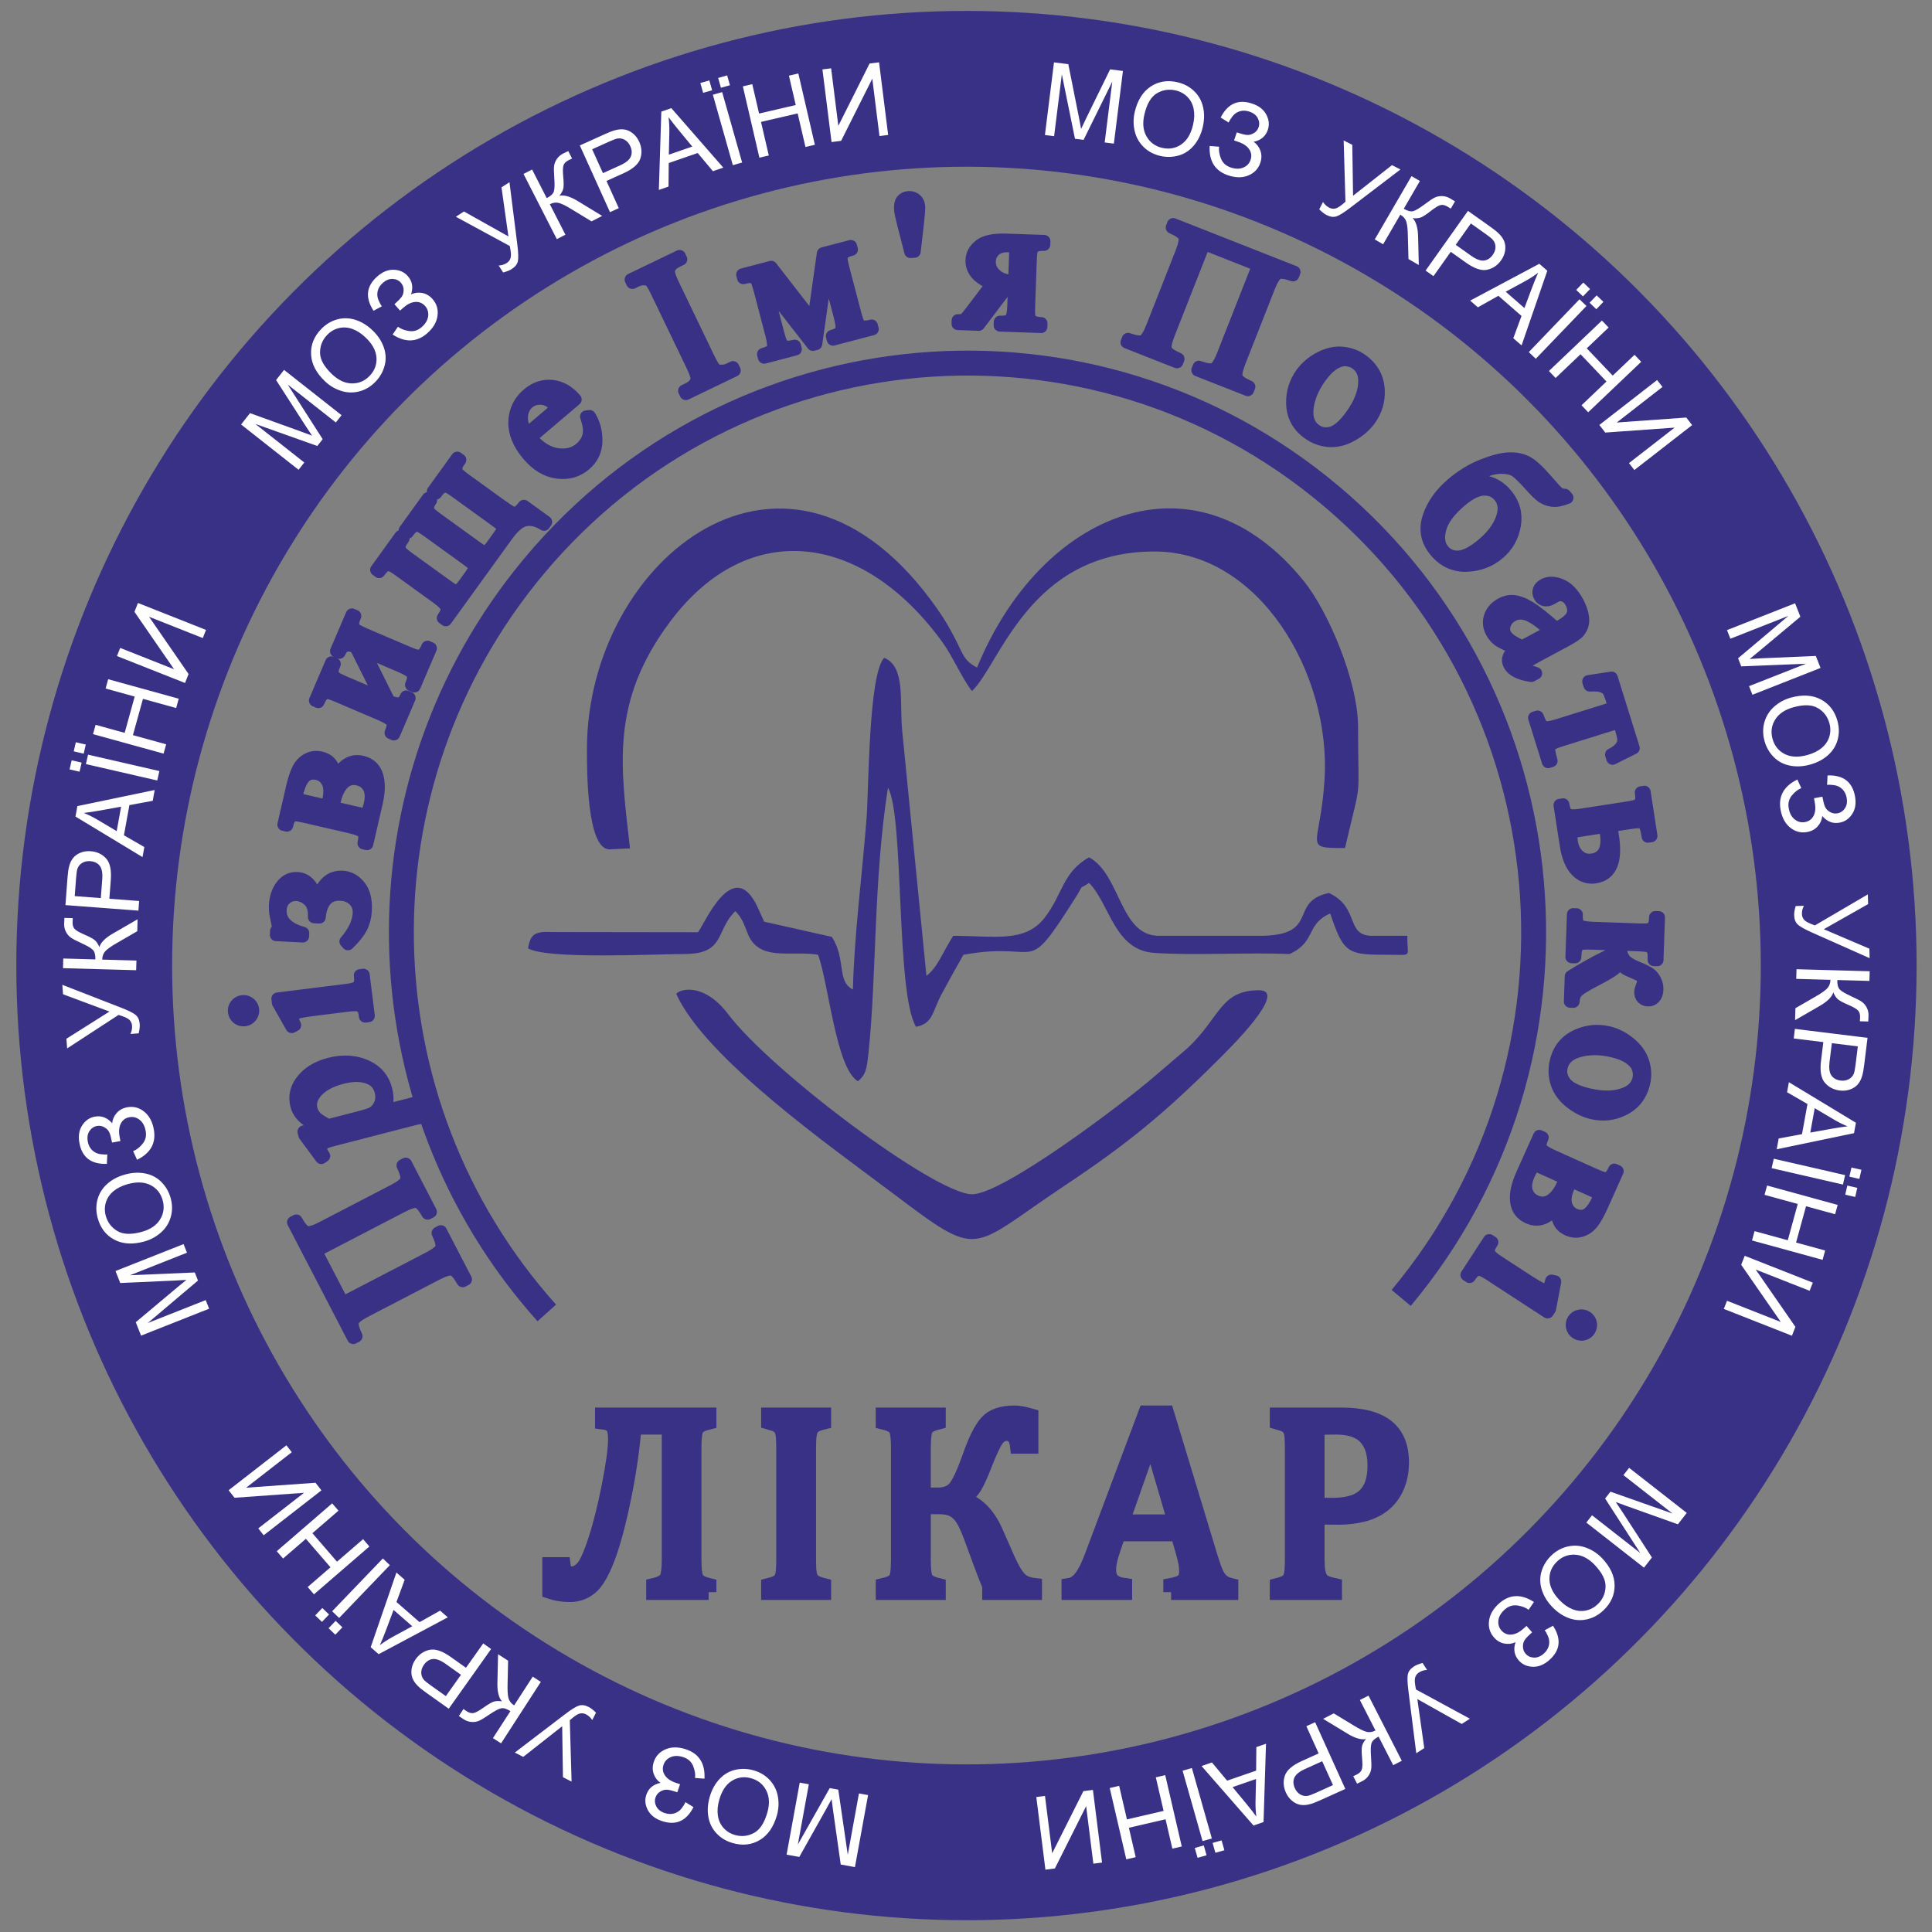<?xml version="1.0" encoding="UTF-8"?>
<!DOCTYPE svg PUBLIC "-//W3C//DTD SVG 1.1//EN" "http://www.w3.org/Graphics/SVG/1.1/DTD/svg11.dtd">
<!-- Creator: CorelDRAW 2019 (64-Bit) -->
<svg xmlns="http://www.w3.org/2000/svg" xml:space="preserve" width="31mm" height="31mm" version="1.1" style="shape-rendering:geometricPrecision; text-rendering:geometricPrecision; image-rendering:optimizeQuality; fill-rule:evenodd; clip-rule:evenodd"
viewBox="0 0 3100 3100"
 xmlns:xlink="http://www.w3.org/1999/xlink"
 xmlns:xodm="http://www.corel.com/coreldraw/odm/2003">
 <rect x="0" y="0" width="3100" height="3100" fill="#808080" stroke="none"/>
 <defs>
  <style type="text/css">
   <![CDATA[
    .str3 {stroke:#393185;stroke-width:250;stroke-miterlimit:22.926}
    .str2 {stroke:#393185;stroke-width:25;stroke-miterlimit:22.926}
    .str0 {stroke:#393185;stroke-width:40;stroke-linejoin:round;stroke-miterlimit:22.926}
    .str1 {stroke:#393185;stroke-width:20;stroke-linecap:round;stroke-linejoin:round;stroke-miterlimit:22.926}
    .fil0 {fill:none}
    .fil2 {fill:none;fill-rule:nonzero}
    .fil4 {fill:#393185}
    .fil1 {fill:#393185;fill-rule:nonzero}
    .fil3 {fill:#FEFEFE;fill-rule:nonzero}
   ]]>
  </style>
 </defs>
 <g id="Слой_x0020_1">
  <g id="_1160365632">
   <path class="fil0 str0" d="M877.34 2106.67c-303.01,-338.26 -311.87,-849.18 -20.79,-1197.87 322.48,-386.3 895.45,-436.7 1279.77,-112.56 384.31,324.13 434.43,900.06 111.95,1286.36"/>
   <path class="fil1" d="M506.95 2007.36l43.04 82.94 137.79 -71.54c11.94,-6.2 18.75,-11.63 20.36,-16.3 1.65,-4.7 -0.26,-12.71 -5.67,-24.01l4.9 -2.54 39.95 76.96 -4.91 2.55c-6.08,-10.83 -11.51,-16.96 -16.33,-18.36 -4.76,-1.43 -13.14,0.98 -25.09,7.17l-114.63 59.52c-11.94,6.2 -18.72,11.67 -20.3,16.39 -1.63,4.75 0.26,12.71 5.62,23.93l-4.9 2.54 -96.21 -185.39 4.9 -2.54c6.09,10.84 11.51,16.96 16.33,18.36 4.77,1.43 13.14,-0.98 25.08,-7.17l114.64 -59.52c11.94,-6.2 18.72,-11.67 20.31,-16.4 1.63,-4.74 -0.26,-12.7 -5.63,-23.91l4.91 -2.54 39.94 76.96 -4.9 2.56c-6.08,-10.84 -11.48,-16.93 -16.23,-18.43 -4.78,-1.42 -13.14,0.98 -25.19,7.23l-137.78 71.54zm8.6 -149.6l-26.83 -36.44 -1.4 -5.47 30.79 -7.95c-13.36,-3.86 -23.29,-8.6 -29.73,-14.29 -6.43,-5.71 -10.63,-12.36 -12.6,-19.99 -3.43,-13.31 -1.09,-25.73 7.06,-37.3 9.98,-14.19 25.21,-23.91 45.7,-29.2 22.92,-5.91 43.55,-4.24 61.92,5 15.07,7.61 24.71,19.63 28.94,35.99 1.83,7.14 2.44,13.56 1.76,19.31 -0.45,4.22 -2.2,9.29 -5.31,15.26l40.5 -10.46c9.16,-2.37 14.82,-4.4 17,-6.18 2.19,-1.73 3.66,-4.2 4.43,-7.35 0.75,-3.09 0.19,-8.3 -1.68,-15.54l5.35 -1.38 17.93 69.48 -5.35 1.38 -0.95 -3.65c-1.27,-5.34 -3.43,-9.62 -6.52,-12.81 -1.57,-1.6 -3.63,-2.59 -6.25,-2.96 -2.6,-0.44 -8.77,0.62 -18.38,3.1l-126.26 32.6c-8.51,2.19 -13.81,3.99 -15.89,5.31 -2.13,1.39 -3.54,3.06 -4.24,5.04 -0.71,1.97 -0.72,4.38 0.03,7.3 0.58,2.27 2.03,5.05 4.28,8.25l-4.3 2.95zm11.18 -52.08l49.7 -12.84c10.8,-2.78 17.77,-5.05 20.92,-6.76 5.28,-2.83 9.38,-7.43 12.29,-13.74 2.9,-6.38 3.32,-13.58 1.26,-21.56 -2.5,-9.66 -8.27,-16.48 -17.38,-20.48 -11.93,-5.28 -26.85,-5.58 -44.77,-0.95 -20.35,5.25 -34.91,13.74 -43.55,25.42 -5.99,8.13 -7.85,16.43 -5.67,24.92 1.19,4.63 3.51,8.92 7.01,12.85 2.68,2.98 9.35,7.41 20.19,13.14zm-151.04 -182.16c-0.51,-4.09 0.52,-7.8 3.05,-11.09 2.58,-3.26 5.95,-5.15 10.07,-5.67 4.15,-0.52 7.93,0.5 11.24,3.01 3.36,2.55 5.27,5.91 5.79,9.99 0.51,4.15 -0.52,7.91 -3.15,11.22 -2.57,3.35 -5.99,5.25 -10.14,5.78 -4.12,0.51 -7.85,-0.51 -11.16,-3.02 -3.26,-2.57 -5.17,-5.98 -5.7,-10.22zm69.73 -21.05l109.6 -13.65c8.47,-1.07 14.03,-2.36 16.67,-3.98 2.69,-1.56 4.54,-3.64 5.61,-6.24 1.06,-2.59 1.22,-7.11 0.43,-13.54l5.48 -0.69 8.19 65.77 -5.5 0.67c-0.81,-6.56 -2.02,-10.92 -3.56,-12.98 -1.56,-2.11 -3.91,-3.62 -7.02,-4.61 -3.11,-0.96 -8.88,-0.91 -17.24,0.14l-52.67 6.56c-14.67,1.83 -24.09,3.47 -28.35,4.87 -3.07,1.1 -5.12,2.44 -6.15,4.1 -1.07,1.62 -1.44,3.72 -1.12,6.24 0.35,2.79 1.53,6.02 3.48,9.78l-5.22 2.75 -21.82 -38.67 -0.81 -6.52zm40.53 -100.18l-42.91 -2.16 0.33 -6.41c1.78,-1.69 2.69,-3.64 2.79,-5.82 0.09,-1.67 -0.49,-5.43 -1.83,-11.15 -2.25,-9.54 -3.23,-17.29 -2.92,-23.28 0.64,-13.07 4.21,-23.84 10.73,-32.32 6.54,-8.5 14.87,-12.46 24.93,-11.95 15.43,0.78 26.02,13.03 31.85,36.72 7.03,-26.91 20.53,-39.88 40.5,-38.87 10.48,0.53 19.54,5.37 27.12,14.52 7.58,9.14 10.98,22.05 10.14,38.73 -0.55,10.87 -2.98,20.38 -7.29,28.47 -4.29,8.09 -11.32,16.8 -21.07,26.05l-3.69 -4.17c13.5,-15.62 20.61,-30.65 21.34,-45.24 0.42,-8.34 -2.09,-15.29 -7.61,-20.92 -5.45,-5.62 -12.75,-8.7 -21.9,-9.16 -20.02,-1.02 -31.28,11.15 -33.79,36.52l-8.59 -0.44c0.61,-11.99 -2.16,-20.85 -8.27,-26.56 -6.16,-5.71 -12.88,-8.76 -20.23,-9.12 -6.49,-0.33 -12.29,1.73 -17.36,6.1 -5.08,4.38 -7.85,10.4 -8.23,18.08 -0.9,17.74 11.17,30.13 36.22,37.19l-0.26 5.19zm52.05 -251.35c10.69,-23.08 24.99,-32.58 42.88,-28.44 12.21,2.81 20.21,9.99 23.92,21.5 3.73,11.51 3.51,26.35 -0.67,44.45l-15.15 65.66 -5.39 -1.24c1.99,-8.58 1.59,-14.36 -1.13,-17.39 -2.76,-2.99 -9.52,-5.75 -20.34,-8.26l-71.15 -16.42c-10.55,-2.44 -16.91,-3.38 -19.05,-2.77 -2.05,0.56 -4.12,1.77 -6.12,3.6 -2.03,1.77 -3.82,6.05 -5.38,12.81l-5.37 -1.25 14.15 -61.34c2.74,-11.85 5.89,-21.2 9.41,-28.07 3.55,-6.91 8.56,-12.08 15.09,-15.54 6.52,-3.46 13.69,-4.25 21.41,-2.46 15.14,3.5 22.77,15.22 22.89,35.16zm-13.22 42.29c1.09,-4.24 1.73,-6.82 1.94,-7.71 3.08,-13.33 2.75,-23.55 -0.96,-30.67 -3.77,-7.09 -9.26,-11.49 -16.53,-13.17 -8.42,-1.94 -15.24,-0.33 -20.42,4.8 -5.18,5.18 -9.29,14.35 -12.34,27.59l-1.76 7.6 50.07 11.56zm62.38 14.4c2.67,-4.51 4.79,-10.08 6.35,-16.77 2.66,-11.56 2.09,-20.71 -1.7,-27.5 -3.73,-6.76 -9.67,-11.11 -17.63,-12.95 -8.98,-2.07 -16.68,-0.04 -23.15,6.15 -6.46,6.18 -11.17,15.69 -14.15,28.59 -0.73,3.18 -1.43,6.67 -2.08,10.39l52.36 12.09zm24.15 -187.9l-40.59 -81.46c-7.13,-2.82 -12.53,-3.58 -16.38,-2.24 -3.78,1.32 -7.02,4.97 -9.72,11.01l-5.08 -2.17 25.09 -58.68 5.07 2.16c-2.62,6.13 -3.76,10.52 -3.4,13.17 0.33,2.63 1.18,4.93 2.54,6.95 1.32,1.95 7.1,5.13 17.25,9.48l67.14 28.7c9.74,4.17 15.79,6.15 18.08,5.97 2.32,-0.23 4.65,-1.11 7.02,-2.65 2.34,-1.54 4.86,-5.5 7.6,-11.92l5.08 2.18 -26.04 60.93 -5.08 -2.18c3.24,-7.57 4.01,-13.28 2.34,-17.04 -1.72,-3.78 -7.96,-7.93 -18.72,-12.54l-59.81 -25.58 40.6 81.46c7.83,3.13 13.66,4.34 17.48,3.6 3.78,-0.77 7.14,-4.47 10.08,-11.09l5.07 2.18 -24.84 58.11 -5.09 -2.16c3.49,-8.14 4.23,-14.02 2.24,-17.58 -2.03,-3.59 -8.22,-7.57 -18.61,-12.02l-67.2 -28.72c-9.87,-4.23 -15.92,-6.2 -18.12,-5.97 -2.27,0.24 -4.54,1.1 -6.85,2.61 -2.35,1.47 -4.91,5.48 -7.68,11.98l-5.07 -2.17 26.03 -60.93 5.08 2.17c-2.62,6.13 -3.77,10.52 -3.41,13.16 0.33,2.63 1.18,4.93 2.54,6.95 1.33,1.96 7.1,5.15 17.25,9.48l58.11 24.85zm104 -124.84l-4.48 -3.24c4.83,-6.68 6.84,-12.07 6.03,-16.1 -0.84,-4.07 -6.01,-9.51 -15.5,-16.37l-59.18 -42.78c-8.7,-6.29 -14.21,-9.58 -16.41,-9.85 -2.24,-0.23 -4.67,0.08 -7.25,1.04 -2.63,0.93 -5.99,4.27 -10.14,10l-4.47 -3.24 38.8 -53.7 4.48 3.24c-3.91,5.4 -5.99,9.42 -6.21,12.09 -0.27,2.63 0.05,5.07 0.94,7.34 0.87,2.19 5.79,6.57 14.74,13.05l61.43 44.39c7.66,5.55 12.76,8.17 15.21,7.86 2.42,-0.31 6.5,-4.4 12.15,-12.19l9.45 -13.08c3.72,-5.16 5.87,-8.74 6.41,-10.8 0.54,-2.06 0.27,-3.88 -0.78,-5.46 -1.07,-1.6 -5.68,-5.32 -13.82,-11.2l-59.01 -42.66c-8.62,-6.23 -14.09,-9.49 -16.37,-9.81 -2.31,-0.3 -4.78,0.06 -7.36,1.08 -2.57,1.04 -5.91,4.33 -9.99,9.98l-4.46 -3.23 37.38 -51.73 4.46 3.24c-3.07,4.43 -4.68,8.22 -4.83,11.33 -0.15,3.09 0.57,5.75 2.25,7.89 1.63,2.2 6.12,5.94 13.41,11.2l62.9 45.49c7.01,5.05 11.66,7.36 14.01,6.99 2.31,-0.41 6.01,-4.13 11.12,-11.19l10.42 -14.44c5.55,-7.67 7.75,-12.47 6.64,-14.42 -1.16,-1.9 -5.94,-5.92 -14.36,-12l-59.71 -43.18c-8.71,-6.29 -14.21,-9.57 -16.42,-9.85 -2.23,-0.24 -4.65,0.08 -7.24,1.04 -2.63,0.93 -5.99,4.26 -10.15,10l-4.47 -3.23 38.81 -53.71 4.48 3.23c-3.97,5.49 -6.09,9.55 -6.28,12.18 -0.22,2.59 0.12,4.98 1.01,7.26 0.87,2.19 5.79,6.57 14.74,13.04l52.6 38.02c10.85,7.85 17.82,12.44 20.83,13.69 3.05,1.25 5.99,1.31 8.85,0.05 2.87,-1.26 6.45,-4.64 10.7,-10.17l35.31 25.52 -3.04 4.22c-10.45,-6.68 -20.36,-9.13 -29.67,-7.33 -9.32,1.81 -19.36,10.2 -30.13,25.12l-97.83 135.38zm136.12 -292.82c13.06,15.54 27.11,24.48 42.16,26.86 15.01,2.35 27.66,-0.81 37.91,-9.51 6.79,-5.76 11.14,-12.68 13,-20.7 1.9,-7.99 0.59,-18.08 -3.81,-30.2l5.46 -0.65c7.34,11.88 10.84,25.35 10.44,40.38 -0.4,15.02 -6.34,27.45 -17.82,37.2 -12.48,10.6 -27.34,14.82 -44.53,12.58 -17.18,-2.25 -32.78,-11.59 -46.8,-28.09 -15.15,-17.85 -22.42,-35.71 -21.78,-53.42 0.61,-17.76 7.81,-32.48 21.59,-44.17 11.63,-9.88 24.5,-14.15 38.54,-12.79 14.03,1.36 26.56,8.5 37.55,21.45l-71.91 61.06zm-5.56 -6.55l48.17 -40.9c-6.08,-6.38 -10.86,-10.44 -14.37,-12.15 -5.51,-2.64 -11.2,-3.59 -17.01,-2.81 -5.8,0.71 -10.75,2.82 -14.86,6.31 -6.29,5.34 -9.83,12.58 -10.62,21.7 -0.79,9.13 2.13,18.39 8.69,27.85zm330.32 -106.12l2.39 4.98 -78.14 37.6 -2.39 -4.98 6.47 -3.11c7.55,-3.63 11.95,-8.48 13.29,-14.51 0.75,-3.94 -1.51,-11.36 -6.79,-22.33l-57.07 -118.64c-4.45,-9.26 -8,-15.1 -10.56,-17.5 -2,-1.81 -4.78,-2.86 -8.33,-3.13 -4.99,-0.27 -9.64,0.65 -13.95,2.72l-6.46 3.11 -2.39 -4.96 78.14 -37.6 2.38 4.97 -6.55 3.16c-7.43,3.56 -11.78,8.39 -13.07,14.4 -0.84,3.98 1.38,11.42 6.66,22.39l57.07 118.64c4.45,9.26 7.99,15.11 10.55,17.5 1.96,1.85 4.78,2.88 8.44,3.1 4.89,0.31 9.44,-0.58 13.75,-2.65l6.56 -3.16zm128.97 -73.59l15.48 -109.12 44.56 -11.67 1.4 5.34c-6.55,1.71 -10.77,3.51 -12.58,5.41 -1.83,1.86 -3.08,3.92 -3.84,6.24 -0.71,2.25 0.3,8.76 3.1,19.44l18.51 70.65c2.4,9.2 4.39,14.98 6.03,17.4 1.59,2.45 4.04,3.97 7.2,4.57 3.21,0.58 7.76,0.12 13.61,-1.41l1.4 5.35 -63.49 16.64 -1.4 -5.35c7.74,-2.02 12.51,-4.85 14.39,-8.53 1.85,-3.59 1.3,-11.11 -1.66,-22.4l-20.97 -80.05 -17.53 123.45 -5.02 1.32 -76.98 -98.69 20.98 80.06c2.38,9.15 4.43,14.96 6.07,17.38 1.69,2.42 4.07,3.9 7.25,4.56 3.14,0.6 7.67,0.15 13.52,-1.39l1.4 5.35 -50.5 13.24 -1.4 -5.35c8.55,-2.25 13.67,-5.27 15.26,-9.01 1.59,-3.81 0.92,-11.14 -1.94,-22.08l-18.51 -70.64c-2.72,-10.4 -4.89,-16.43 -6.41,-18.05 -1.58,-1.59 -3.66,-2.9 -6.26,-3.81 -2.61,-0.94 -7.34,-0.51 -14.18,1.29l-1.39 -5.35 46.21 -12.11 67.69 87.32zm155.73 -111.77l-11.21 -43.71c-3.17,-12.09 -4.88,-20.28 -5.16,-24.57 -0.42,-6.38 0.61,-11.05 3,-14.14 2.4,-3.07 5.87,-4.73 10.39,-5.03 4.46,-0.29 8.32,0.94 11.45,3.67 3.15,2.75 4.87,6.54 5.17,11.29 0.24,3.73 -0.43,12.84 -2.08,27.46l-5.15 44.61 -6.41 0.42zm214.54 -17.06l-0.19 5.51c-6.16,-0.21 -10.77,0.49 -13.77,2.08 -2.97,1.63 -4.98,3.71 -5.97,6.29 -0.97,2.57 -1.63,8.44 -1.95,17.59l-2.58 72.98c-0.31,8.69 -0.1,14.43 0.56,17.22 0.72,2.79 2.56,5.11 5.55,7.01 2.95,1.89 7.54,2.97 13.7,3.19l-0.2 5.52 -66.2 -2.33 0.19 -5.53c8.23,0.29 13.84,-1.05 16.74,-3.96 2.9,-2.97 4.54,-10.28 4.95,-21.99l1.05 -29.9 -6.17 -0.07c-0.85,-0.03 -2.47,-0.13 -4.76,-0.32l-45.87 60.57 -33.72 -1.2 0.18 -5.52c5,0.17 8.48,-0.36 10.46,-1.67 1.98,-1.27 5.69,-5.59 11.24,-12.92l33.49 -44.21c-22.54,-8.77 -33.56,-21.44 -32.97,-37.9 0.33,-9.31 4.73,-17.24 13.15,-23.8 8.44,-6.55 22.59,-9.49 42.38,-8.79l60.71 2.15zm-45.86 9.84c-3.83,-1.21 -7.46,-1.9 -10.92,-2.02 -10.03,-0.36 -17.59,1.87 -22.75,6.67 -5.1,4.83 -7.82,10.67 -8.06,17.57 -0.31,8.8 2.95,16.17 9.81,22.2 6.81,6.02 15.56,9.24 26.28,9.62 1.08,0.04 2.35,-0.01 3.73,-0.17l1.91 -53.87zm389.46 28.71l-86.93 -34.23 -56.86 144.49c-4.93,12.52 -6.49,21.08 -4.63,25.66 1.85,4.63 8.55,9.41 20.04,14.37l-2.02 5.15 -80.69 -31.77 2.03 -5.14c11.7,4.17 19.82,5.22 24.37,3.12 4.54,-2.06 9.27,-9.38 14.21,-21.91l47.3 -120.22c4.93,-12.5 6.44,-21.09 4.53,-25.69 -1.89,-4.64 -8.56,-9.41 -19.95,-14.34l2.02 -5.14 194.31 76.5 -2.01 5.13c-11.7,-4.15 -19.82,-5.21 -24.37,-3.09 -4.53,2.06 -9.27,9.38 -14.2,21.88l-47.3 120.22c-4.94,12.53 -6.44,21.11 -4.54,25.7 1.89,4.65 8.55,9.42 19.95,14.33l-2.02 5.15 -80.68 -31.76 2.02 -5.15c11.7,4.17 19.78,5.21 24.34,3.21 4.52,-2.07 9.26,-9.37 14.22,-21.99l56.86 -144.48zm166.29 152.34c16.81,12.1 25.68,28.19 26.62,48.33 0.78,17.13 -3.93,32.82 -14.15,47.03 -7.17,9.97 -16.81,18.33 -28.91,25.13 -12.1,6.79 -24.21,9.79 -36.28,8.98 -12.13,-0.84 -23.27,-4.95 -33.52,-12.32 -16.72,-12.04 -25.22,-28.28 -25.44,-48.74 -0.18,-17.26 4.72,-32.89 14.81,-46.92 7.35,-10.21 17.18,-18.58 29.48,-25.03 12.3,-6.48 24.32,-9.16 36.05,-8.04 11.68,1.11 22.13,4.96 31.34,11.58zm-9.48 5.28c-4.26,-3.06 -9.48,-4.87 -15.65,-5.45 -6.14,-0.52 -12.86,1.39 -20.09,5.88 -7.28,4.47 -14.52,11.75 -21.75,21.8 -11.63,16.19 -18.45,32.45 -20.49,48.81 -2.04,16.35 2.21,28.3 12.7,35.85 7.81,5.62 16.58,7.02 26.32,4.19 9.74,-2.82 20.29,-12.1 31.63,-27.88 14.23,-19.77 21.14,-38.35 20.82,-55.79 -0.12,-11.86 -4.62,-21.03 -13.49,-27.41zm170.52 193.68c29.41,-9.84 52.9,-4.33 70.36,16.43 12.24,14.56 16.75,31.05 13.63,49.5 -3.15,18.42 -11.75,33.56 -25.84,45.41 -14.5,12.22 -31.62,18.64 -51.42,19.26 -19.71,0.62 -36.34,-7.06 -49.77,-23.04 -13.72,-16.31 -17.37,-34.4 -11,-54.32 6.38,-19.92 19.28,-38.09 38.73,-54.45 15.11,-12.71 31.09,-22.38 47.87,-28.97 16.85,-6.6 30.53,-10.19 41.07,-10.75 10.6,-0.6 20.07,1.07 28.46,4.98 8.34,3.89 19.41,13.88 33.23,29.97 9.95,11.52 16.21,18.28 18.79,20.31 2.62,1.99 6.08,3 10.5,3.08l3.73 4.44c-9.7,3.83 -17.64,5.33 -23.9,4.48 -6.27,-0.86 -11.68,-2.83 -16.25,-6.04 -4.6,-3.17 -11.46,-9.89 -20.69,-20.23 -9.93,-11.18 -17.41,-18.32 -22.47,-21.57 -5.09,-3.18 -12.36,-4.84 -21.72,-5.01 -9.44,-0.17 -19.64,2.16 -30.68,6.91 -10.99,4.8 -21.89,11.31 -32.63,19.61zm59.47 19.21c-6.46,-7.67 -14.87,-11.24 -25.34,-10.82 -10.47,0.51 -22.52,6.44 -36.09,17.87 -18.43,15.5 -29.65,30.53 -33.59,45.08 -3.98,14.58 -2.31,26.16 4.93,34.77 6.66,7.94 15.24,11.38 25.68,10.37 10.44,-1 22.91,-7.63 37.43,-19.85 15.46,-13 25.81,-26.76 31.05,-41.35 5.24,-14.58 3.88,-26.61 -4.07,-36.07zm28.24 245.85c-16.21,-7.17 -25.97,-11.93 -29.16,-14.32 -4.73,-3.52 -8.56,-7.94 -11.42,-13.27 -4.49,-8.34 -5.28,-16.75 -2.46,-25.2 2.84,-8.45 8.92,-15.19 18.25,-20.19 5.89,-3.17 11.74,-4.63 17.43,-4.29 7.91,0.36 16.9,3.57 26.98,9.6 10.06,6.09 24.43,17.38 43.09,33.99l4.73 -2.55c12.03,-6.46 19.27,-12.77 21.72,-19.01 2.41,-6.2 1.71,-12.93 -2.2,-20.19 -2.94,-5.47 -6.78,-9.07 -11.53,-10.67 -4.76,-1.72 -9.07,-1.54 -12.94,0.54l-7.52 4.38c-4.05,2.17 -7.76,2.85 -11.08,1.97 -3.31,-0.88 -5.85,-3.03 -7.64,-6.36 -1.76,-3.27 -2.08,-6.55 -0.89,-9.86 1.19,-3.29 3.79,-6.02 7.75,-8.15 7.58,-4.06 16.63,-3.96 27.12,0.34 10.49,4.29 19.48,13.46 26.96,27.4 5.75,10.71 8.65,20.43 8.73,29.22 0.06,6.6 -2.17,12.71 -6.66,18.31 -2.88,3.58 -10.21,8.54 -21.88,14.82l-40.99 22.01c-11.49,6.18 -18.44,10.2 -20.77,12.03 -2.37,1.85 -3.69,3.49 -4.07,4.96 -0.31,1.49 -0.12,2.9 0.58,4.2 0.77,1.43 1.73,2.48 2.89,3.24 2.16,1.21 7.27,3.02 15.38,5.49l-7.4 3.97c-18.58,-2.73 -30.25,-8.58 -35.08,-17.55 -2.3,-4.3 -2.66,-8.56 -1.07,-12.71 1.64,-4.18 6.04,-8.21 13.15,-12.15zm8.6 -4.62l46 -24.72c-12.42,-10.48 -20.76,-17.03 -25.06,-19.75 -7.6,-4.86 -14.29,-7.69 -20.14,-8.42 -5.84,-0.72 -11.23,0.26 -16.23,2.95 -6.35,3.41 -10.57,8.1 -12.71,14.16 -2.17,6.03 -1.88,11.53 0.77,16.46 3.58,6.69 12.71,13.09 27.37,19.32zm143.2 50.3l35.2 112.81 -33.68 16.74 -1.98 -6.4c6.78,-3.35 11.68,-7.02 14.72,-10.84 3.06,-3.89 4.72,-7.71 4.86,-11.54 0.15,-3.79 -1.02,-9.82 -3.6,-18.06l-3.56 -11.43 -91.09 28.44c-9.71,3.02 -15.73,5.54 -18,7.54 -2.26,2.03 -3.37,4.46 -3.42,7.4 -0.01,2.89 1.29,9.15 3.95,18.65l-5.28 1.66 -22.1 -70.83 5.27 -1.65c3.05,9.07 6.34,14.49 9.94,16.25 3.61,1.75 10.99,0.89 22.28,-2.64l91.09 -28.42 -3.65 -11.67c-2.55,-8.16 -4.78,-13.6 -6.71,-16.2 -1.91,-2.65 -5.17,-4.71 -9.79,-6.27 -4.54,-1.56 -11.12,-2.02 -19.57,-1.46l-2 -6.41 37.12 -5.67zm-1 237.52l2.89 16.7c6.18,39.94 -3.17,61.83 -28.02,65.67 -11.58,1.79 -21.58,-1.66 -30.02,-10.34 -8.48,-8.68 -14.15,-22.22 -16.98,-40.58l-10.02 -64.78 5.46 -0.84c1.36,8.75 3.84,14.13 7.39,16.1 3.63,1.97 10.99,2.07 22.16,0.34l72.16 -11.16c10.62,-1.65 16.84,-3.18 18.6,-4.54 1.75,-1.4 3.27,-3.33 4.43,-5.83 1.22,-2.51 1.26,-7.25 0.18,-14.23l5.45 -0.85 10.93 70.61 -5.46 0.84c-1.49,-9.65 -2.98,-15.56 -4.47,-17.59 -1.52,-2.09 -3.28,-3.71 -5.33,-4.89 -2.09,-1.17 -8.93,-0.89 -20.55,0.91l-28.8 4.46zm-63.43 9.81c-0.55,5.39 -0.46,10.68 0.34,15.86 1.52,9.81 5.36,17.35 11.52,22.68 6.2,5.27 13.29,7.32 21.28,6.08 18.96,-2.93 26.39,-17.47 22.35,-43.57 -0.35,-2.26 -0.9,-5.37 -1.61,-9.39l-53.88 8.34zm-2.14 272.05l1.42 -40.23c18.72,-11.87 37.87,-22.5 57.4,-32 4.53,-2.23 7.87,-4.25 10.08,-6.12 2.22,-1.85 3.39,-4.45 3.51,-7.86 0.04,-1.18 0,-3.06 -0.11,-5.66l-36.79 -1.3c-9.93,-0.34 -16.23,-0.01 -19.02,1.07 -2.8,1.02 -4.82,2.98 -6.15,5.94 -1.28,2.91 -2.06,7.93 -2.31,14.95l-5.52 -0.19 2.39 -68.36 5.53 0.19c-0.31,8.84 1.12,14.6 4.25,17.2 3.18,2.61 10.4,4.09 21.7,4.49l72.97 2.57c10.74,0.38 17.15,0.03 19.12,-0.97 1.97,-1.04 3.83,-2.66 5.44,-4.9 1.66,-2.23 2.6,-6.88 2.85,-13.94l5.51 0.19 -2.4 68.35 -5.52 -0.19c0.29,-8.24 -0.14,-13.35 -1.25,-15.33 -1.16,-1.97 -2.58,-3.75 -4.26,-5.39 -1.73,-1.64 -8.5,-2.69 -20.35,-3.11l-26.99 -0.95c-0.28,2.28 -0.44,3.81 -0.47,4.62 -0.21,6.06 1.32,11.81 4.56,17.22 3.24,5.46 10.37,10.45 21.43,15.01 10.43,4.24 17.43,7.7 21.02,10.36 3.64,2.68 6.48,6.3 8.67,10.91 2.2,4.61 3.21,9.37 3.04,14.31 -0.2,5.38 -1.63,9.62 -4.34,12.68 -2.73,3.11 -6.21,4.56 -10.4,4.42 -3.47,-0.13 -6.39,-1.34 -8.75,-3.71 -2.38,-2.38 -3.49,-5.64 -3.36,-9.7 0.08,-2.19 0.78,-4.86 2.13,-8.13 1.69,-4.11 2.55,-7.24 2.63,-9.43 0.16,-4.57 -3.64,-8.47 -11.45,-11.76 -8.92,-3.67 -14.67,-6.36 -17.22,-8.03 -2.59,-1.72 -5.97,-4.85 -10.21,-9.48 -1.02,3.02 -3.49,6.3 -7.35,9.82 -3.86,3.48 -14.68,9.83 -32.4,19.08 -14.16,7.35 -23.23,12.94 -27.2,16.71 -3.97,3.79 -6.15,9.41 -6.62,16.83l-5.21 -0.18zm118.59 130.61c-4.64,20.19 -16.04,34.59 -34.24,43.25 -15.49,7.35 -31.8,9.08 -48.83,5.15 -11.97,-2.74 -23.42,-8.41 -34.37,-16.93 -10.93,-8.53 -18.39,-18.55 -22.32,-29.99 -3.92,-11.51 -4.43,-23.38 -1.61,-35.68 4.63,-20.08 16.32,-34.21 35.08,-42.33 15.84,-6.85 32.16,-8.37 49,-4.5 12.25,2.82 23.77,8.66 34.49,17.51 10.71,8.83 17.85,18.87 21.34,30.13 3.52,11.21 4,22.33 1.46,33.39zm-8.53 -6.71c1.17,-5.11 0.82,-10.63 -1.03,-16.54 -1.91,-5.86 -6.26,-11.32 -13.21,-16.25 -6.93,-4.98 -16.43,-8.84 -28.5,-11.62 -19.42,-4.47 -37.06,-4.46 -52.94,-0.02 -15.86,4.45 -25.23,13 -28.13,25.6 -2.14,9.38 -0.04,18 6.32,25.89 6.37,7.89 19.01,14.04 37.96,18.4 23.72,5.45 43.53,4.64 59.48,-2.41 10.89,-4.7 17.6,-12.4 20.05,-23.05zm-129.5 203.22c-14.96,20.56 -30.84,27.1 -47.58,19.57 -11.43,-5.14 -17.88,-13.74 -19.27,-25.75 -1.44,-12.03 1.66,-26.53 9.29,-43.48l27.62 -61.45 5.04 2.26c-3.6,8.03 -4.35,13.79 -2.28,17.28 2.13,3.47 8.23,7.5 18.36,12.06l66.6 29.94c9.88,4.45 15.93,6.61 18.14,6.43 2.13,-0.16 4.38,-0.93 6.7,-2.35 2.35,-1.33 4.92,-5.19 7.77,-11.51l5.03 2.26 -25.8 57.42c-5,11.1 -9.91,19.65 -14.7,25.7 -4.81,6.1 -10.74,10.18 -17.81,12.31 -7.06,2.12 -14.24,1.5 -21.48,-1.74 -14.18,-6.38 -19.38,-19.36 -15.63,-38.95zm21.2 -38.91c-1.9,3.95 -3.03,6.35 -3.41,7.19 -5.6,12.48 -7.27,22.56 -5.01,30.27 2.32,7.69 6.84,13.06 13.65,16.13 7.89,3.54 14.89,3.29 20.96,-0.73 6.1,-4.08 11.91,-12.27 17.48,-24.67l3.19 -7.11 -46.86 -21.08zm-58.4 -26.25c-3.49,3.91 -6.66,8.95 -9.47,15.21 -4.86,10.82 -6.1,19.91 -3.69,27.3 2.34,7.36 7.31,12.79 14.78,16.14 8.39,3.77 16.35,3.28 23.89,-1.53 7.56,-4.81 14.02,-13.23 19.44,-25.29 1.35,-2.98 2.71,-6.26 4.06,-9.79l-49.01 -22.04zm87.42 265.53c-2.25,3.46 -5.44,5.63 -9.49,6.51 -4.07,0.81 -7.86,0.09 -11.34,-2.17 -3.52,-2.29 -5.75,-5.5 -6.65,-9.55 -0.93,-4.13 -0.21,-7.92 2.04,-11.38 2.28,-3.5 5.48,-5.71 9.62,-6.53 4.14,-0.9 7.98,-0.16 11.48,2.13 3.48,2.27 5.68,5.46 6.57,9.51 0.84,4.06 0.09,7.9 -2.23,11.48zm-66.85 -28.92l-92.54 -60.31c-7.16,-4.67 -12.23,-7.26 -15.28,-7.74 -3.08,-0.54 -5.84,-0.14 -8.32,1.15 -2.49,1.3 -5.53,4.65 -9.07,10.08l-4.62 -3.02 36.16 -55.52 4.64 3.02c-3.62,5.54 -5.51,9.64 -5.64,12.23 -0.18,2.61 0.63,5.28 2.37,8.05 1.76,2.72 6.2,6.41 13.26,11.01l44.49 28.99c12.36,8.07 20.63,12.9 24.78,14.58 3.06,1.14 5.48,1.45 7.34,0.84 1.87,-0.54 3.5,-1.92 4.9,-4.04 1.52,-2.35 2.7,-5.59 3.64,-9.73l5.76 1.28 -8.28 43.62 -3.59 5.51z"/>
   <path id="_1" class="fil2 str1" d="M506.95 2007.36l43.04 82.94 137.79 -71.54c11.94,-6.2 18.75,-11.63 20.36,-16.3 1.65,-4.7 -0.26,-12.71 -5.67,-24.01l4.9 -2.54 39.95 76.96 -4.91 2.55c-6.08,-10.83 -11.51,-16.96 -16.33,-18.36 -4.76,-1.43 -13.14,0.98 -25.09,7.17l-114.63 59.52c-11.94,6.2 -18.72,11.67 -20.3,16.39 -1.63,4.75 0.26,12.71 5.62,23.93l-4.9 2.54 -96.21 -185.39 4.9 -2.54c6.09,10.84 11.51,16.96 16.33,18.36 4.77,1.43 13.14,-0.98 25.08,-7.17l114.64 -59.52c11.94,-6.2 18.72,-11.67 20.31,-16.4 1.63,-4.74 -0.26,-12.7 -5.63,-23.91l4.91 -2.54 39.94 76.96 -4.9 2.56c-6.08,-10.84 -11.48,-16.93 -16.23,-18.43 -4.78,-1.42 -13.14,0.98 -25.19,7.23l-137.78 71.54zm8.6 -149.6l-26.83 -36.44 -1.4 -5.47 30.79 -7.95c-13.36,-3.86 -23.29,-8.6 -29.73,-14.29 -6.43,-5.71 -10.63,-12.36 -12.6,-19.99 -3.43,-13.31 -1.09,-25.73 7.06,-37.3 9.98,-14.19 25.21,-23.91 45.7,-29.2 22.92,-5.91 43.55,-4.24 61.92,5 15.07,7.61 24.71,19.63 28.94,35.99 1.83,7.14 2.44,13.56 1.76,19.31 -0.45,4.22 -2.2,9.29 -5.31,15.26l40.5 -10.46c9.16,-2.37 14.82,-4.4 17,-6.18 2.19,-1.73 3.66,-4.2 4.43,-7.35 0.75,-3.09 0.19,-8.3 -1.68,-15.54l5.35 -1.38 17.93 69.48 -5.35 1.38 -0.95 -3.65c-1.27,-5.34 -3.43,-9.62 -6.52,-12.81 -1.57,-1.6 -3.63,-2.59 -6.25,-2.96 -2.6,-0.44 -8.77,0.62 -18.38,3.1l-126.26 32.6c-8.51,2.19 -13.81,3.99 -15.89,5.31 -2.13,1.39 -3.54,3.06 -4.24,5.04 -0.71,1.97 -0.72,4.38 0.03,7.3 0.58,2.27 2.03,5.05 4.28,8.25l-4.3 2.95zm11.18 -52.08l49.7 -12.84c10.8,-2.78 17.77,-5.05 20.92,-6.76 5.28,-2.83 9.38,-7.43 12.29,-13.74 2.9,-6.38 3.32,-13.58 1.26,-21.56 -2.5,-9.66 -8.27,-16.48 -17.38,-20.48 -11.93,-5.28 -26.85,-5.58 -44.77,-0.95 -20.35,5.25 -34.91,13.74 -43.55,25.42 -5.99,8.13 -7.85,16.43 -5.67,24.92 1.19,4.63 3.51,8.92 7.01,12.85 2.68,2.98 9.35,7.41 20.19,13.14zm-151.04 -182.16c-0.51,-4.09 0.52,-7.8 3.05,-11.09 2.58,-3.26 5.95,-5.15 10.07,-5.67 4.15,-0.52 7.93,0.5 11.24,3.01 3.36,2.55 5.27,5.91 5.79,9.99 0.51,4.15 -0.52,7.91 -3.15,11.22 -2.57,3.35 -5.99,5.25 -10.14,5.78 -4.12,0.51 -7.85,-0.51 -11.16,-3.02 -3.26,-2.57 -5.17,-5.98 -5.7,-10.22zm69.73 -21.05l109.6 -13.65c8.47,-1.07 14.03,-2.36 16.67,-3.98 2.69,-1.56 4.54,-3.64 5.61,-6.24 1.06,-2.59 1.22,-7.11 0.43,-13.54l5.48 -0.69 8.19 65.77 -5.5 0.67c-0.81,-6.56 -2.02,-10.92 -3.56,-12.98 -1.56,-2.11 -3.91,-3.62 -7.02,-4.61 -3.11,-0.96 -8.88,-0.91 -17.24,0.14l-52.67 6.56c-14.67,1.83 -24.09,3.47 -28.35,4.87 -3.07,1.1 -5.12,2.44 -6.15,4.1 -1.07,1.62 -1.44,3.72 -1.12,6.24 0.35,2.79 1.53,6.02 3.48,9.78l-5.22 2.75 -21.82 -38.67 -0.81 -6.52zm40.53 -100.18l-42.91 -2.16 0.33 -6.41c1.78,-1.69 2.69,-3.64 2.79,-5.82 0.09,-1.67 -0.49,-5.43 -1.83,-11.15 -2.25,-9.54 -3.23,-17.29 -2.92,-23.28 0.64,-13.07 4.21,-23.84 10.73,-32.32 6.54,-8.5 14.87,-12.46 24.93,-11.95 15.43,0.78 26.02,13.03 31.85,36.72 7.03,-26.91 20.53,-39.88 40.5,-38.87 10.48,0.53 19.54,5.37 27.12,14.52 7.58,9.14 10.98,22.05 10.14,38.73 -0.55,10.87 -2.98,20.38 -7.29,28.47 -4.29,8.09 -11.32,16.8 -21.07,26.05l-3.69 -4.17c13.5,-15.62 20.61,-30.65 21.34,-45.24 0.42,-8.34 -2.09,-15.29 -7.61,-20.92 -5.45,-5.62 -12.75,-8.7 -21.9,-9.16 -20.02,-1.02 -31.28,11.15 -33.79,36.52l-8.59 -0.44c0.61,-11.99 -2.16,-20.85 -8.27,-26.56 -6.16,-5.71 -12.88,-8.76 -20.23,-9.12 -6.49,-0.33 -12.29,1.73 -17.36,6.1 -5.08,4.38 -7.85,10.4 -8.23,18.08 -0.9,17.74 11.17,30.13 36.22,37.19l-0.26 5.19zm52.05 -251.35c10.69,-23.08 24.99,-32.58 42.88,-28.44 12.21,2.81 20.21,9.99 23.92,21.5 3.73,11.51 3.51,26.35 -0.67,44.45l-15.15 65.66 -5.39 -1.24c1.99,-8.58 1.59,-14.36 -1.13,-17.39 -2.76,-2.99 -9.52,-5.75 -20.34,-8.26l-71.15 -16.42c-10.55,-2.44 -16.91,-3.38 -19.05,-2.77 -2.05,0.56 -4.12,1.77 -6.12,3.6 -2.03,1.77 -3.82,6.05 -5.38,12.81l-5.37 -1.25 14.15 -61.34c2.74,-11.85 5.89,-21.2 9.41,-28.07 3.55,-6.91 8.56,-12.08 15.09,-15.54 6.52,-3.46 13.69,-4.25 21.41,-2.46 15.14,3.5 22.77,15.22 22.89,35.16zm-13.22 42.29c1.09,-4.24 1.73,-6.82 1.94,-7.71 3.08,-13.33 2.75,-23.55 -0.96,-30.67 -3.77,-7.09 -9.26,-11.49 -16.53,-13.17 -8.42,-1.94 -15.24,-0.33 -20.42,4.8 -5.18,5.18 -9.29,14.35 -12.34,27.59l-1.76 7.6 50.07 11.56zm62.38 14.4c2.67,-4.51 4.79,-10.08 6.35,-16.77 2.66,-11.56 2.09,-20.71 -1.7,-27.5 -3.73,-6.76 -9.67,-11.11 -17.63,-12.95 -8.98,-2.07 -16.68,-0.04 -23.15,6.15 -6.46,6.18 -11.17,15.69 -14.15,28.59 -0.73,3.18 -1.43,6.67 -2.08,10.39l52.36 12.09zm24.15 -187.9l-40.59 -81.46c-7.13,-2.82 -12.53,-3.58 -16.38,-2.24 -3.78,1.32 -7.02,4.97 -9.72,11.01l-5.08 -2.17 25.09 -58.68 5.07 2.16c-2.62,6.13 -3.76,10.52 -3.4,13.17 0.33,2.63 1.18,4.93 2.54,6.95 1.32,1.95 7.1,5.13 17.25,9.48l67.14 28.7c9.74,4.17 15.79,6.15 18.08,5.97 2.32,-0.23 4.65,-1.11 7.02,-2.65 2.34,-1.54 4.86,-5.5 7.6,-11.92l5.08 2.18 -26.04 60.93 -5.08 -2.18c3.24,-7.57 4.01,-13.28 2.34,-17.04 -1.72,-3.78 -7.96,-7.93 -18.72,-12.54l-59.81 -25.58 40.6 81.46c7.83,3.13 13.66,4.34 17.48,3.6 3.78,-0.77 7.14,-4.47 10.08,-11.09l5.07 2.18 -24.84 58.11 -5.09 -2.16c3.49,-8.14 4.23,-14.02 2.24,-17.58 -2.03,-3.59 -8.22,-7.57 -18.61,-12.02l-67.2 -28.72c-9.87,-4.23 -15.92,-6.2 -18.12,-5.97 -2.27,0.24 -4.54,1.1 -6.85,2.61 -2.35,1.47 -4.91,5.48 -7.68,11.98l-5.07 -2.17 26.03 -60.93 5.08 2.17c-2.62,6.13 -3.77,10.52 -3.41,13.16 0.33,2.63 1.18,4.93 2.54,6.95 1.33,1.96 7.1,5.15 17.25,9.48l58.11 24.85zm104 -124.84l-4.48 -3.24c4.83,-6.68 6.84,-12.07 6.03,-16.1 -0.84,-4.07 -6.01,-9.51 -15.5,-16.37l-59.18 -42.78c-8.7,-6.29 -14.21,-9.58 -16.41,-9.85 -2.24,-0.23 -4.67,0.08 -7.25,1.04 -2.63,0.93 -5.99,4.27 -10.14,10l-4.47 -3.24 38.8 -53.7 4.48 3.24c-3.91,5.4 -5.99,9.42 -6.21,12.09 -0.27,2.63 0.05,5.07 0.94,7.34 0.87,2.19 5.79,6.57 14.74,13.05l61.43 44.39c7.66,5.55 12.76,8.17 15.21,7.86 2.42,-0.31 6.5,-4.4 12.15,-12.19l9.45 -13.08c3.72,-5.16 5.87,-8.74 6.41,-10.8 0.54,-2.06 0.27,-3.88 -0.78,-5.46 -1.07,-1.6 -5.68,-5.32 -13.82,-11.2l-59.01 -42.66c-8.62,-6.23 -14.09,-9.49 -16.37,-9.81 -2.31,-0.3 -4.78,0.06 -7.36,1.08 -2.57,1.04 -5.91,4.33 -9.99,9.98l-4.46 -3.23 37.38 -51.73 4.46 3.24c-3.07,4.43 -4.68,8.22 -4.83,11.33 -0.15,3.09 0.57,5.75 2.25,7.89 1.63,2.2 6.12,5.94 13.41,11.2l62.9 45.49c7.01,5.05 11.66,7.36 14.01,6.99 2.31,-0.41 6.01,-4.13 11.12,-11.19l10.42 -14.44c5.55,-7.67 7.75,-12.47 6.64,-14.42 -1.16,-1.9 -5.94,-5.92 -14.36,-12l-59.71 -43.18c-8.71,-6.29 -14.21,-9.57 -16.42,-9.85 -2.23,-0.24 -4.65,0.08 -7.24,1.04 -2.63,0.93 -5.99,4.26 -10.15,10l-4.47 -3.23 38.81 -53.71 4.48 3.23c-3.97,5.49 -6.09,9.55 -6.28,12.18 -0.22,2.59 0.12,4.98 1.01,7.26 0.87,2.19 5.79,6.57 14.74,13.04l52.6 38.02c10.85,7.85 17.82,12.44 20.83,13.69 3.05,1.25 5.99,1.31 8.85,0.05 2.87,-1.26 6.45,-4.64 10.7,-10.17l35.31 25.52 -3.04 4.22c-10.45,-6.68 -20.36,-9.13 -29.67,-7.33 -9.32,1.81 -19.36,10.2 -30.13,25.12l-97.83 135.38zm136.12 -292.82c13.06,15.54 27.11,24.48 42.16,26.86 15.01,2.35 27.66,-0.81 37.91,-9.51 6.79,-5.76 11.14,-12.68 13,-20.7 1.9,-7.99 0.59,-18.08 -3.81,-30.2l5.46 -0.65c7.34,11.88 10.84,25.35 10.44,40.38 -0.4,15.02 -6.34,27.45 -17.82,37.2 -12.48,10.6 -27.34,14.82 -44.53,12.58 -17.18,-2.25 -32.78,-11.59 -46.8,-28.09 -15.15,-17.85 -22.42,-35.71 -21.78,-53.42 0.61,-17.76 7.81,-32.48 21.59,-44.17 11.63,-9.88 24.5,-14.15 38.54,-12.79 14.03,1.36 26.56,8.5 37.55,21.45l-71.91 61.06zm-5.56 -6.55l48.17 -40.9c-6.08,-6.38 -10.86,-10.44 -14.37,-12.15 -5.51,-2.64 -11.2,-3.59 -17.01,-2.81 -5.8,0.71 -10.75,2.82 -14.86,6.31 -6.29,5.34 -9.83,12.58 -10.62,21.7 -0.79,9.13 2.13,18.39 8.69,27.85zm330.32 -106.12l2.39 4.98 -78.14 37.6 -2.39 -4.98 6.47 -3.11c7.55,-3.63 11.95,-8.48 13.29,-14.51 0.75,-3.94 -1.51,-11.36 -6.79,-22.33l-57.07 -118.64c-4.45,-9.26 -8,-15.1 -10.56,-17.5 -2,-1.81 -4.78,-2.86 -8.33,-3.13 -4.99,-0.27 -9.64,0.65 -13.95,2.72l-6.46 3.11 -2.39 -4.96 78.14 -37.6 2.38 4.97 -6.55 3.16c-7.43,3.56 -11.78,8.39 -13.07,14.4 -0.84,3.98 1.38,11.42 6.66,22.39l57.07 118.64c4.45,9.26 7.99,15.11 10.55,17.5 1.96,1.85 4.78,2.88 8.44,3.1 4.89,0.31 9.44,-0.58 13.75,-2.65l6.56 -3.16zm128.97 -73.59l15.48 -109.12 44.56 -11.67 1.4 5.34c-6.55,1.71 -10.77,3.51 -12.58,5.41 -1.83,1.86 -3.08,3.92 -3.84,6.24 -0.71,2.25 0.3,8.76 3.1,19.44l18.51 70.65c2.4,9.2 4.39,14.98 6.03,17.4 1.59,2.45 4.04,3.97 7.2,4.57 3.21,0.58 7.76,0.12 13.61,-1.41l1.4 5.35 -63.49 16.64 -1.4 -5.35c7.74,-2.02 12.51,-4.85 14.39,-8.53 1.85,-3.59 1.3,-11.11 -1.66,-22.4l-20.97 -80.05 -17.53 123.45 -5.02 1.32 -76.98 -98.69 20.98 80.06c2.38,9.15 4.43,14.96 6.07,17.38 1.69,2.42 4.07,3.9 7.25,4.56 3.14,0.6 7.67,0.15 13.52,-1.39l1.4 5.35 -50.5 13.24 -1.4 -5.35c8.55,-2.25 13.67,-5.27 15.26,-9.01 1.59,-3.81 0.92,-11.14 -1.94,-22.08l-18.51 -70.64c-2.72,-10.4 -4.89,-16.43 -6.41,-18.05 -1.58,-1.59 -3.66,-2.9 -6.26,-3.81 -2.61,-0.94 -7.34,-0.51 -14.18,1.29l-1.39 -5.35 46.21 -12.11 67.69 87.32zm155.73 -111.77l-11.21 -43.71c-3.17,-12.09 -4.88,-20.28 -5.16,-24.57 -0.42,-6.38 0.61,-11.05 3,-14.14 2.4,-3.07 5.87,-4.73 10.39,-5.03 4.46,-0.29 8.32,0.94 11.45,3.67 3.15,2.75 4.87,6.54 5.17,11.29 0.24,3.73 -0.43,12.84 -2.08,27.46l-5.15 44.61 -6.41 0.42zm214.54 -17.06l-0.19 5.51c-6.16,-0.21 -10.77,0.49 -13.77,2.08 -2.97,1.63 -4.98,3.71 -5.97,6.29 -0.97,2.57 -1.63,8.44 -1.95,17.59l-2.58 72.98c-0.31,8.69 -0.1,14.43 0.56,17.22 0.72,2.79 2.56,5.11 5.55,7.01 2.95,1.89 7.54,2.97 13.7,3.19l-0.2 5.52 -66.2 -2.33 0.19 -5.53c8.23,0.29 13.84,-1.05 16.74,-3.96 2.9,-2.97 4.54,-10.28 4.95,-21.99l1.05 -29.9 -6.17 -0.07c-0.85,-0.03 -2.47,-0.13 -4.76,-0.32l-45.87 60.57 -33.72 -1.2 0.18 -5.52c5,0.17 8.48,-0.36 10.46,-1.67 1.98,-1.27 5.69,-5.59 11.24,-12.92l33.49 -44.21c-22.54,-8.77 -33.56,-21.44 -32.97,-37.9 0.33,-9.31 4.73,-17.24 13.15,-23.8 8.44,-6.55 22.59,-9.49 42.38,-8.79l60.71 2.15zm-45.86 9.84c-3.83,-1.21 -7.46,-1.9 -10.92,-2.02 -10.03,-0.36 -17.59,1.87 -22.75,6.67 -5.1,4.83 -7.82,10.67 -8.06,17.57 -0.31,8.8 2.95,16.17 9.81,22.2 6.81,6.02 15.56,9.24 26.28,9.62 1.08,0.04 2.35,-0.01 3.73,-0.17l1.91 -53.87zm389.46 28.71l-86.93 -34.23 -56.86 144.49c-4.93,12.52 -6.49,21.08 -4.63,25.66 1.85,4.63 8.55,9.41 20.04,14.37l-2.02 5.15 -80.69 -31.77 2.03 -5.14c11.7,4.17 19.82,5.22 24.37,3.12 4.54,-2.06 9.27,-9.38 14.21,-21.91l47.3 -120.22c4.93,-12.5 6.44,-21.09 4.53,-25.69 -1.89,-4.64 -8.56,-9.41 -19.95,-14.34l2.02 -5.14 194.31 76.5 -2.01 5.13c-11.7,-4.15 -19.82,-5.21 -24.37,-3.09 -4.53,2.06 -9.27,9.38 -14.2,21.88l-47.3 120.22c-4.94,12.53 -6.44,21.11 -4.54,25.7 1.89,4.65 8.55,9.42 19.95,14.33l-2.02 5.15 -80.68 -31.76 2.02 -5.15c11.7,4.17 19.78,5.21 24.34,3.21 4.52,-2.07 9.26,-9.37 14.22,-21.99l56.86 -144.48zm166.29 152.34c16.81,12.1 25.68,28.19 26.62,48.33 0.78,17.13 -3.93,32.82 -14.15,47.03 -7.17,9.97 -16.81,18.33 -28.91,25.13 -12.1,6.79 -24.21,9.79 -36.28,8.98 -12.13,-0.84 -23.27,-4.95 -33.52,-12.32 -16.72,-12.04 -25.22,-28.28 -25.44,-48.74 -0.18,-17.26 4.72,-32.89 14.81,-46.92 7.35,-10.21 17.18,-18.58 29.48,-25.03 12.3,-6.48 24.32,-9.16 36.05,-8.04 11.68,1.11 22.13,4.96 31.34,11.58zm-9.48 5.28c-4.26,-3.06 -9.48,-4.87 -15.65,-5.45 -6.14,-0.52 -12.86,1.39 -20.09,5.88 -7.28,4.47 -14.52,11.75 -21.75,21.8 -11.63,16.19 -18.45,32.45 -20.49,48.81 -2.04,16.35 2.21,28.3 12.7,35.85 7.81,5.62 16.58,7.02 26.32,4.19 9.74,-2.82 20.29,-12.1 31.63,-27.88 14.23,-19.77 21.14,-38.35 20.82,-55.79 -0.12,-11.86 -4.62,-21.03 -13.49,-27.41zm170.52 193.68c29.41,-9.84 52.9,-4.33 70.36,16.43 12.24,14.56 16.75,31.05 13.63,49.5 -3.15,18.42 -11.75,33.56 -25.84,45.41 -14.5,12.22 -31.62,18.64 -51.42,19.26 -19.71,0.62 -36.34,-7.06 -49.77,-23.04 -13.72,-16.31 -17.37,-34.4 -11,-54.32 6.38,-19.92 19.28,-38.09 38.73,-54.45 15.11,-12.71 31.09,-22.38 47.87,-28.97 16.85,-6.6 30.53,-10.19 41.07,-10.75 10.6,-0.6 20.07,1.07 28.46,4.98 8.34,3.89 19.41,13.88 33.23,29.97 9.95,11.52 16.21,18.28 18.79,20.31 2.62,1.99 6.08,3 10.5,3.08l3.73 4.44c-9.7,3.83 -17.64,5.33 -23.9,4.48 -6.27,-0.86 -11.68,-2.83 -16.25,-6.04 -4.6,-3.17 -11.46,-9.89 -20.69,-20.23 -9.93,-11.18 -17.41,-18.32 -22.47,-21.57 -5.09,-3.18 -12.36,-4.84 -21.72,-5.01 -9.44,-0.17 -19.64,2.16 -30.68,6.91 -10.99,4.8 -21.89,11.31 -32.63,19.61zm59.47 19.21c-6.46,-7.67 -14.87,-11.24 -25.34,-10.82 -10.47,0.51 -22.52,6.44 -36.09,17.87 -18.43,15.5 -29.65,30.53 -33.59,45.08 -3.98,14.58 -2.31,26.16 4.93,34.77 6.66,7.94 15.24,11.38 25.68,10.37 10.44,-1 22.91,-7.63 37.43,-19.85 15.46,-13 25.81,-26.76 31.05,-41.35 5.24,-14.58 3.88,-26.61 -4.07,-36.07zm28.24 245.85c-16.21,-7.17 -25.97,-11.93 -29.16,-14.32 -4.73,-3.52 -8.56,-7.94 -11.42,-13.27 -4.49,-8.34 -5.28,-16.75 -2.46,-25.2 2.84,-8.45 8.92,-15.19 18.25,-20.19 5.89,-3.17 11.74,-4.63 17.43,-4.29 7.91,0.36 16.9,3.57 26.98,9.6 10.06,6.09 24.43,17.38 43.09,33.99l4.73 -2.55c12.03,-6.46 19.27,-12.77 21.72,-19.01 2.41,-6.2 1.71,-12.93 -2.2,-20.19 -2.94,-5.47 -6.78,-9.07 -11.53,-10.67 -4.76,-1.72 -9.07,-1.54 -12.94,0.54l-7.52 4.38c-4.05,2.17 -7.76,2.85 -11.08,1.97 -3.31,-0.88 -5.85,-3.03 -7.64,-6.36 -1.76,-3.27 -2.08,-6.55 -0.89,-9.86 1.19,-3.29 3.79,-6.02 7.75,-8.15 7.58,-4.06 16.63,-3.96 27.12,0.34 10.49,4.29 19.48,13.46 26.96,27.4 5.75,10.71 8.65,20.43 8.73,29.22 0.06,6.6 -2.17,12.71 -6.66,18.31 -2.88,3.58 -10.21,8.54 -21.88,14.82l-40.99 22.01c-11.49,6.18 -18.44,10.2 -20.77,12.03 -2.37,1.85 -3.69,3.49 -4.07,4.96 -0.31,1.49 -0.12,2.9 0.58,4.2 0.77,1.43 1.73,2.48 2.89,3.24 2.16,1.21 7.27,3.02 15.38,5.49l-7.4 3.97c-18.58,-2.73 -30.25,-8.58 -35.08,-17.55 -2.3,-4.3 -2.66,-8.56 -1.07,-12.71 1.64,-4.18 6.04,-8.21 13.15,-12.15zm8.6 -4.62l46 -24.72c-12.42,-10.48 -20.76,-17.03 -25.06,-19.75 -7.6,-4.86 -14.29,-7.69 -20.14,-8.42 -5.84,-0.72 -11.23,0.26 -16.23,2.95 -6.35,3.41 -10.57,8.1 -12.71,14.16 -2.17,6.03 -1.88,11.53 0.77,16.46 3.58,6.69 12.71,13.09 27.37,19.32zm143.2 50.3l35.2 112.81 -33.68 16.74 -1.98 -6.4c6.78,-3.35 11.68,-7.02 14.72,-10.84 3.06,-3.89 4.72,-7.71 4.86,-11.54 0.15,-3.79 -1.02,-9.82 -3.6,-18.06l-3.56 -11.43 -91.09 28.44c-9.71,3.02 -15.73,5.54 -18,7.54 -2.26,2.03 -3.37,4.46 -3.42,7.4 -0.01,2.89 1.29,9.15 3.95,18.65l-5.28 1.66 -22.1 -70.83 5.27 -1.65c3.05,9.07 6.34,14.49 9.94,16.25 3.61,1.75 10.99,0.89 22.28,-2.64l91.09 -28.42 -3.65 -11.67c-2.55,-8.16 -4.78,-13.6 -6.71,-16.2 -1.91,-2.65 -5.17,-4.71 -9.79,-6.27 -4.54,-1.56 -11.12,-2.02 -19.57,-1.46l-2 -6.41 37.12 -5.67zm-1 237.52l2.89 16.7c6.18,39.94 -3.17,61.83 -28.02,65.67 -11.58,1.79 -21.58,-1.66 -30.02,-10.34 -8.48,-8.68 -14.15,-22.22 -16.98,-40.58l-10.02 -64.78 5.46 -0.84c1.36,8.75 3.84,14.13 7.39,16.1 3.63,1.97 10.99,2.07 22.16,0.34l72.16 -11.16c10.62,-1.65 16.84,-3.18 18.6,-4.54 1.75,-1.4 3.27,-3.33 4.43,-5.83 1.22,-2.51 1.26,-7.25 0.18,-14.23l5.45 -0.85 10.93 70.61 -5.46 0.84c-1.49,-9.65 -2.98,-15.56 -4.47,-17.59 -1.52,-2.09 -3.28,-3.71 -5.33,-4.89 -2.09,-1.17 -8.93,-0.89 -20.55,0.91l-28.8 4.46zm-63.43 9.81c-0.55,5.39 -0.46,10.68 0.34,15.86 1.52,9.81 5.36,17.35 11.52,22.68 6.2,5.27 13.29,7.32 21.28,6.08 18.96,-2.93 26.39,-17.47 22.35,-43.57 -0.35,-2.26 -0.9,-5.37 -1.61,-9.39l-53.88 8.34zm-2.14 272.05l1.42 -40.23c18.72,-11.87 37.87,-22.5 57.4,-32 4.53,-2.23 7.87,-4.25 10.08,-6.12 2.22,-1.85 3.39,-4.45 3.51,-7.86 0.04,-1.18 0,-3.06 -0.11,-5.66l-36.79 -1.3c-9.93,-0.34 -16.23,-0.01 -19.02,1.07 -2.8,1.02 -4.82,2.98 -6.15,5.94 -1.28,2.91 -2.06,7.93 -2.31,14.95l-5.52 -0.19 2.39 -68.36 5.53 0.19c-0.31,8.84 1.12,14.6 4.25,17.2 3.18,2.61 10.4,4.09 21.7,4.49l72.97 2.57c10.74,0.38 17.15,0.03 19.12,-0.97 1.97,-1.04 3.83,-2.66 5.44,-4.9 1.66,-2.23 2.6,-6.88 2.85,-13.94l5.51 0.19 -2.4 68.35 -5.52 -0.19c0.29,-8.24 -0.14,-13.35 -1.25,-15.33 -1.16,-1.97 -2.58,-3.75 -4.26,-5.39 -1.73,-1.64 -8.5,-2.69 -20.35,-3.11l-26.99 -0.95c-0.28,2.28 -0.44,3.81 -0.47,4.62 -0.21,6.06 1.32,11.81 4.56,17.22 3.24,5.46 10.37,10.45 21.43,15.01 10.43,4.24 17.43,7.7 21.02,10.36 3.64,2.68 6.48,6.3 8.67,10.91 2.2,4.61 3.21,9.37 3.04,14.31 -0.2,5.38 -1.63,9.62 -4.34,12.68 -2.73,3.11 -6.21,4.56 -10.4,4.42 -3.47,-0.13 -6.39,-1.34 -8.75,-3.71 -2.38,-2.38 -3.49,-5.64 -3.36,-9.7 0.08,-2.19 0.78,-4.86 2.13,-8.13 1.69,-4.11 2.55,-7.24 2.63,-9.43 0.16,-4.57 -3.64,-8.47 -11.45,-11.76 -8.92,-3.67 -14.67,-6.36 -17.22,-8.03 -2.59,-1.72 -5.97,-4.85 -10.21,-9.48 -1.02,3.02 -3.49,6.3 -7.35,9.82 -3.86,3.48 -14.68,9.83 -32.4,19.08 -14.16,7.35 -23.23,12.94 -27.2,16.71 -3.97,3.79 -6.15,9.41 -6.62,16.83l-5.21 -0.18zm118.59 130.61c-4.64,20.19 -16.04,34.59 -34.24,43.25 -15.49,7.35 -31.8,9.08 -48.83,5.15 -11.97,-2.74 -23.42,-8.41 -34.37,-16.93 -10.93,-8.53 -18.39,-18.55 -22.32,-29.99 -3.92,-11.51 -4.43,-23.38 -1.61,-35.68 4.63,-20.08 16.32,-34.21 35.08,-42.33 15.84,-6.85 32.16,-8.37 49,-4.5 12.25,2.82 23.77,8.66 34.49,17.51 10.71,8.83 17.85,18.87 21.34,30.13 3.52,11.21 4,22.33 1.46,33.39zm-8.53 -6.71c1.17,-5.11 0.82,-10.63 -1.03,-16.54 -1.91,-5.86 -6.26,-11.32 -13.21,-16.25 -6.93,-4.98 -16.43,-8.84 -28.5,-11.62 -19.42,-4.47 -37.06,-4.46 -52.94,-0.02 -15.86,4.45 -25.23,13 -28.13,25.6 -2.14,9.38 -0.04,18 6.32,25.89 6.37,7.89 19.01,14.04 37.96,18.4 23.72,5.45 43.53,4.64 59.48,-2.41 10.89,-4.7 17.6,-12.4 20.05,-23.05zm-129.5 203.22c-14.96,20.56 -30.84,27.1 -47.58,19.57 -11.43,-5.14 -17.88,-13.74 -19.27,-25.75 -1.44,-12.03 1.66,-26.53 9.29,-43.48l27.62 -61.45 5.04 2.26c-3.6,8.03 -4.35,13.79 -2.28,17.28 2.13,3.47 8.23,7.5 18.36,12.06l66.6 29.94c9.88,4.45 15.93,6.61 18.14,6.43 2.13,-0.16 4.38,-0.93 6.7,-2.35 2.35,-1.33 4.92,-5.19 7.77,-11.51l5.03 2.26 -25.8 57.42c-5,11.1 -9.91,19.65 -14.7,25.7 -4.81,6.1 -10.74,10.18 -17.81,12.31 -7.06,2.12 -14.24,1.5 -21.48,-1.74 -14.18,-6.38 -19.38,-19.36 -15.63,-38.95zm21.2 -38.91c-1.9,3.95 -3.03,6.35 -3.41,7.19 -5.6,12.48 -7.27,22.56 -5.01,30.27 2.32,7.69 6.84,13.06 13.65,16.13 7.89,3.54 14.89,3.29 20.96,-0.73 6.1,-4.08 11.91,-12.27 17.48,-24.67l3.19 -7.11 -46.86 -21.08zm-58.4 -26.25c-3.49,3.91 -6.66,8.95 -9.47,15.21 -4.86,10.82 -6.1,19.91 -3.69,27.3 2.34,7.36 7.31,12.79 14.78,16.14 8.39,3.77 16.35,3.28 23.89,-1.53 7.56,-4.81 14.02,-13.23 19.44,-25.29 1.35,-2.98 2.71,-6.26 4.06,-9.79l-49.01 -22.04zm87.42 265.53c-2.25,3.46 -5.44,5.63 -9.49,6.51 -4.07,0.81 -7.86,0.09 -11.34,-2.17 -3.52,-2.29 -5.75,-5.5 -6.65,-9.55 -0.93,-4.13 -0.21,-7.92 2.04,-11.38 2.28,-3.5 5.48,-5.71 9.62,-6.53 4.14,-0.9 7.98,-0.16 11.48,2.13 3.48,2.27 5.68,5.46 6.57,9.51 0.84,4.06 0.09,7.9 -2.23,11.48zm-66.85 -28.92l-92.54 -60.31c-7.16,-4.67 -12.23,-7.26 -15.28,-7.74 -3.08,-0.54 -5.84,-0.14 -8.32,1.15 -2.49,1.3 -5.53,4.65 -9.07,10.08l-4.62 -3.02 36.16 -55.52 4.64 3.02c-3.62,5.54 -5.51,9.64 -5.64,12.23 -0.18,2.61 0.63,5.28 2.37,8.05 1.76,2.72 6.2,6.41 13.26,11.01l44.49 28.99c12.36,8.07 20.63,12.9 24.78,14.58 3.06,1.14 5.48,1.45 7.34,0.84 1.87,-0.54 3.5,-1.92 4.9,-4.04 1.52,-2.35 2.7,-5.59 3.64,-9.73l5.76 1.28 -8.28 43.62 -3.59 5.51z"/>
   <path class="fil1" d="M1137.02 2554.74l-87.67 0 0 -10.22c11.71,-2.76 18.78,-6.81 21.32,-12.2 2.46,-5.46 3.67,-15.25 3.67,-29.51l0 -213.46 -57.45 0c-2.9,35.61 -8.47,73.7 -16.74,114.29 -8.32,40.57 -16.93,72.63 -25.88,96.26 -8.98,23.55 -18.15,39.09 -27.6,46.75 -9.46,7.6 -20.05,11.42 -31.91,11.42 -11.86,0 -22.58,-1.7 -32.1,-4.96l0 -42 20.31 0c1.21,9.79 6.08,14.76 14.47,14.76 6.22,0 12.22,-3.12 18.13,-9.37 5.94,-6.24 12.86,-21.49 20.69,-45.75 7.91,-24.2 15.17,-53.36 21.88,-87.26 6.63,-33.99 10.02,-58.67 10.02,-74.2 0,-10.29 -1.55,-17.32 -4.59,-21.08 -3.02,-3.82 -8.46,-6.24 -16.3,-7.16l0 -10 169.75 0 0 10.22c-10.24,2.47 -16.74,5.8 -19.63,10.07 -2.9,4.18 -4.38,14.75 -4.38,31.63l0 179.84c0,16.46 1.48,26.89 4.38,31.35 2.89,4.41 9.39,7.88 19.63,10.36l0 10.22z"/>
   <path id="_1_0" class="fil1" d="M1296.91 2502.81c0,9.23 0.28,16.03 0.9,20.36 0.64,4.25 1.71,7.67 3.12,10.14 1.47,2.48 3.6,4.61 6.42,6.24 2.82,1.71 7.41,3.34 13.75,4.97l0 10.22 -87.3 0 0 -10.22c8.62,-2.19 14.34,-4.61 17.22,-7.37 2.9,-2.7 4.81,-6.53 5.65,-11.49 0.93,-4.97 1.35,-12.64 1.35,-22.85l0 -179.84c0,-9.5 -0.36,-16.53 -0.99,-20.86 -0.7,-4.39 -1.84,-7.73 -3.46,-10.2 -1.55,-2.42 -3.67,-4.33 -6.29,-5.82 -2.59,-1.42 -7.12,-3.06 -13.48,-4.82l0 -10.22 87.3 0 0 10.22c-6.06,1.48 -10.43,3.04 -13.12,4.53 -2.68,1.49 -4.86,3.41 -6.43,5.75 -1.61,2.27 -2.74,5.67 -3.52,10.28 -0.77,4.55 -1.12,11.64 -1.12,21.14l0 179.84z"/>
   <path id="_2" class="fil1" d="M1588.5 2554.74l0 -10.22c-5.64,-13.97 -10.38,-26.25 -14.25,-36.75l-15.47 -41.99c-5.28,-14.12 -10.02,-24.33 -14.33,-30.57 -4.22,-6.18 -9.23,-10.79 -14.96,-13.7 -5.71,-2.91 -13.48,-4.4 -23.28,-4.4l-25.2 0 0 85.91c0,16.6 1.48,27.03 4.45,31.36 2.96,4.26 9.46,7.66 19.55,10.14l0 10.22 -87.31 0 0 -10.22c9.38,-2.19 15.81,-5.18 19.27,-8.94 3.47,-3.68 5.16,-14.61 5.16,-32.56l0 -179.84c0,-18.29 -1.77,-29.29 -5.38,-33.05 -3.59,-3.69 -9.95,-6.67 -19.05,-8.86l0 -10.22 87.31 0 0 10.22c-9.25,2.33 -15.53,5.38 -18.92,9.22 -3.39,3.82 -5.08,14.68 -5.08,32.69l0 76.13 24.84 0c11.15,0 19.9,-3.41 26.33,-10.07 6.42,-6.75 14.6,-23.98 24.49,-51.72 9.1,-26.18 18.21,-44.34 27.24,-54.55 8.97,-10.15 23.71,-15.26 44.11,-15.26 6.5,0 15.04,1.56 25.63,4.62l0 47.73 -20.48 0c-1.62,-13.68 -7.61,-20.57 -17.99,-20.57 -6.29,0 -11.79,2.98 -16.3,8.95 -4.59,5.95 -10.81,19.14 -18.86,39.51 -6.34,16.59 -11.85,28.87 -16.5,36.67 -4.66,7.81 -11.08,14.33 -19.28,19.44l0 1.63c22.66,6.96 40.09,24.19 52.38,51.79l18.56 42.2c6.92,15.61 13.19,26.68 18.84,33.14 5.65,6.45 14.11,10.36 25.42,11.7l0 10.22 -70.94 0z"/>
   <path id="_3" class="fil1" d="M1879.1 2554.74l0 -10.22c6.92,-1.34 12,-2.91 15.38,-4.54 3.39,-1.62 5.93,-3.97 7.56,-6.95 1.7,-2.98 2.46,-6.95 2.46,-11.98 0,-4.69 -0.48,-9.8 -1.61,-15.26 -1.13,-5.47 -2.68,-11.63 -4.73,-18.37l-7.69 -26.82 -96.34 0 -7.07 20.36c-3.53,10.22 -5.92,18.02 -6.97,23.27 -1.14,5.25 -1.71,10.07 -1.71,14.33 0,8.3 2.13,14.4 6.36,18.3 4.16,3.9 10.65,6.45 19.34,7.66l0 10.22 -88.3 0 0 -10.22c7.7,-1.21 14.39,-5.74 20.12,-13.47 5.72,-7.73 11.29,-18.88 16.65,-33.28l86.25 -230.06 32.67 0 70.3 231.76c3.33,10.79 6.22,19.01 8.76,24.7 2.54,5.67 5.64,10.14 9.24,13.33 3.52,3.19 8.47,5.53 14.68,7.02l0 10.22 -95.35 0zm-79.4 -112.23l86.46 0 -39.31 -134.07 -47.15 134.07z"/>
   <path id="_4" class="fil1" d="M2112.82 2502.17c0,8.16 0.43,14.69 1.34,19.51 0.93,4.89 2.26,8.72 4.16,11.56 1.84,2.84 4.38,5.04 7.56,6.67 3.18,1.56 8.12,3.12 14.89,4.61l0 10.22 -90.84 0 0 -10.22c8.62,-2.19 14.34,-4.61 17.23,-7.37 2.89,-2.7 4.8,-6.53 5.64,-11.49 0.93,-4.97 1.35,-12.64 1.35,-22.85l0 -179.84c0,-9.5 -0.36,-16.53 -0.99,-20.86 -0.7,-4.39 -1.84,-7.73 -3.46,-10.2 -1.55,-2.42 -3.67,-4.33 -6.28,-5.82 -2.61,-1.42 -7.13,-3.06 -13.49,-4.82l0 -10.22 102.63 0c32.25,0 56.25,6.17 72.06,18.59 15.74,12.41 23.65,31.27 23.65,56.61 0,14.47 -2.48,27.38 -7.43,38.87 -5,11.49 -11.99,20.93 -21.1,28.3 -9.09,7.31 -19.83,12.63 -32.25,15.76 -12.42,3.18 -25.47,4.82 -39.09,4.82 -15.32,0 -27.18,-0.28 -35.58,-0.85l0 69.02zm0 -86.27l24 0c15.6,0 28.44,-2.05 38.54,-6.09 10.16,-4.12 17.92,-10.93 23.28,-20.44 5.37,-9.43 8.05,-22.05 8.05,-37.66 0,-11.92 -1.55,-21.86 -4.73,-29.87 -3.17,-7.94 -7.55,-14.33 -13.12,-19.22 -5.58,-4.83 -12.29,-8.24 -19.98,-10.29 -7.69,-1.99 -16.09,-2.98 -25.2,-2.98 -13.69,0 -23.93,0.29 -30.84,0.85l0 125.7z"/>
   <path id="_5" class="fil2 str2" d="M1137.02 2554.74l-87.67 0 0 -10.22c11.71,-2.76 18.78,-6.81 21.32,-12.2 2.46,-5.46 3.67,-15.25 3.67,-29.51l0 -213.46 -57.45 0c-2.9,35.61 -8.47,73.7 -16.74,114.29 -8.32,40.57 -16.93,72.63 -25.88,96.26 -8.98,23.55 -18.15,39.09 -27.6,46.75 -9.46,7.6 -20.05,11.42 -31.91,11.42 -11.86,0 -22.58,-1.7 -32.1,-4.96l0 -42 20.31 0c1.21,9.79 6.08,14.76 14.47,14.76 6.22,0 12.22,-3.12 18.13,-9.37 5.94,-6.24 12.86,-21.49 20.69,-45.75 7.91,-24.2 15.17,-53.36 21.88,-87.26 6.63,-33.99 10.02,-58.67 10.02,-74.2 0,-10.29 -1.55,-17.32 -4.59,-21.08 -3.02,-3.82 -8.46,-6.24 -16.3,-7.16l0 -10 169.75 0 0 10.22c-10.24,2.47 -16.74,5.8 -19.63,10.07 -2.9,4.18 -4.38,14.75 -4.38,31.63l0 179.84c0,16.46 1.48,26.89 4.38,31.35 2.89,4.41 9.39,7.88 19.63,10.36l0 10.22z"/>
   <path id="_6" class="fil2 str2" d="M1296.91 2502.81c0,9.23 0.28,16.03 0.9,20.36 0.64,4.25 1.71,7.67 3.12,10.14 1.47,2.48 3.6,4.61 6.42,6.24 2.82,1.71 7.41,3.34 13.75,4.97l0 10.22 -87.3 0 0 -10.22c8.62,-2.19 14.34,-4.61 17.22,-7.37 2.9,-2.7 4.81,-6.53 5.65,-11.49 0.93,-4.97 1.35,-12.64 1.35,-22.85l0 -179.84c0,-9.5 -0.36,-16.53 -0.99,-20.86 -0.7,-4.39 -1.84,-7.73 -3.46,-10.2 -1.55,-2.42 -3.67,-4.33 -6.29,-5.82 -2.59,-1.42 -7.12,-3.06 -13.48,-4.82l0 -10.22 87.3 0 0 10.22c-6.06,1.48 -10.43,3.04 -13.12,4.53 -2.68,1.49 -4.86,3.41 -6.43,5.75 -1.61,2.27 -2.74,5.67 -3.52,10.28 -0.77,4.55 -1.12,11.64 -1.12,21.14l0 179.84z"/>
   <path id="_7" class="fil2 str2" d="M1588.5 2554.74l0 -10.22c-5.64,-13.97 -10.38,-26.25 -14.25,-36.75l-15.47 -41.99c-5.28,-14.12 -10.02,-24.33 -14.33,-30.57 -4.22,-6.18 -9.23,-10.79 -14.96,-13.7 -5.71,-2.91 -13.48,-4.4 -23.28,-4.4l-25.2 0 0 85.91c0,16.6 1.48,27.03 4.45,31.36 2.96,4.26 9.46,7.66 19.55,10.14l0 10.22 -87.31 0 0 -10.22c9.38,-2.19 15.81,-5.18 19.27,-8.94 3.47,-3.68 5.16,-14.61 5.16,-32.56l0 -179.84c0,-18.29 -1.77,-29.29 -5.38,-33.05 -3.59,-3.69 -9.95,-6.67 -19.05,-8.86l0 -10.22 87.31 0 0 10.22c-9.25,2.33 -15.53,5.38 -18.92,9.22 -3.39,3.82 -5.08,14.68 -5.08,32.69l0 76.13 24.84 0c11.15,0 19.9,-3.41 26.33,-10.07 6.42,-6.75 14.6,-23.98 24.49,-51.72 9.1,-26.18 18.21,-44.34 27.24,-54.55 8.97,-10.15 23.71,-15.26 44.11,-15.26 6.5,0 15.04,1.56 25.63,4.62l0 47.73 -20.48 0c-1.62,-13.68 -7.61,-20.57 -17.99,-20.57 -6.29,0 -11.79,2.98 -16.3,8.95 -4.59,5.95 -10.81,19.14 -18.86,39.51 -6.34,16.59 -11.85,28.87 -16.5,36.67 -4.66,7.81 -11.08,14.33 -19.28,19.44l0 1.63c22.66,6.96 40.09,24.19 52.38,51.79l18.56 42.2c6.92,15.61 13.19,26.68 18.84,33.14 5.65,6.45 14.11,10.36 25.42,11.7l0 10.22 -70.94 0z"/>
   <path id="_8" class="fil2 str2" d="M1879.1 2554.74l0 -10.22c6.92,-1.34 12,-2.91 15.38,-4.54 3.39,-1.62 5.93,-3.97 7.56,-6.95 1.7,-2.98 2.46,-6.95 2.46,-11.98 0,-4.69 -0.48,-9.8 -1.61,-15.26 -1.13,-5.47 -2.68,-11.63 -4.73,-18.37l-7.69 -26.82 -96.34 0 -7.07 20.36c-3.53,10.22 -5.92,18.02 -6.97,23.27 -1.14,5.25 -1.71,10.07 -1.71,14.33 0,8.3 2.13,14.4 6.36,18.3 4.16,3.9 10.65,6.45 19.34,7.66l0 10.22 -88.3 0 0 -10.22c7.7,-1.21 14.39,-5.74 20.12,-13.47 5.72,-7.73 11.29,-18.88 16.65,-33.28l86.25 -230.06 32.67 0 70.3 231.76c3.33,10.79 6.22,19.01 8.76,24.7 2.54,5.67 5.64,10.14 9.24,13.33 3.52,3.19 8.47,5.53 14.68,7.02l0 10.22 -95.35 0zm-79.4 -112.23l86.46 0 -39.31 -134.07 -47.15 134.07z"/>
   <path id="_9" class="fil2 str2" d="M2112.82 2502.17c0,8.16 0.43,14.69 1.34,19.51 0.93,4.89 2.26,8.72 4.16,11.56 1.84,2.84 4.38,5.04 7.56,6.67 3.18,1.56 8.12,3.12 14.89,4.61l0 10.22 -90.84 0 0 -10.22c8.62,-2.19 14.34,-4.61 17.23,-7.37 2.89,-2.7 4.8,-6.53 5.64,-11.49 0.93,-4.97 1.35,-12.64 1.35,-22.85l0 -179.84c0,-9.5 -0.36,-16.53 -0.99,-20.86 -0.7,-4.39 -1.84,-7.73 -3.46,-10.2 -1.55,-2.42 -3.67,-4.33 -6.28,-5.82 -2.61,-1.42 -7.13,-3.06 -13.49,-4.82l0 -10.22 102.63 0c32.25,0 56.25,6.17 72.06,18.59 15.74,12.41 23.65,31.27 23.65,56.61 0,14.47 -2.48,27.38 -7.43,38.87 -5,11.49 -11.99,20.93 -21.1,28.3 -9.09,7.31 -19.83,12.63 -32.25,15.76 -12.42,3.18 -25.47,4.82 -39.09,4.82 -15.32,0 -27.18,-0.28 -35.58,-0.85l0 69.02zm0 -86.27l24 0c15.6,0 28.44,-2.05 38.54,-6.09 10.16,-4.12 17.92,-10.93 23.28,-20.44 5.37,-9.43 8.05,-22.05 8.05,-37.66 0,-11.92 -1.55,-21.86 -4.73,-29.87 -3.17,-7.94 -7.55,-14.33 -13.12,-19.22 -5.58,-4.83 -12.29,-8.24 -19.98,-10.29 -7.69,-1.99 -16.09,-2.98 -25.2,-2.98 -13.69,0 -23.93,0.29 -30.84,0.85l0 125.7z"/>
   <ellipse class="fil2 str3" cx="1550.74" cy="1549.31" rx="1399.57" ry="1406.78"/>
   <ellipse class="fil2" cx="1550.74" cy="1549.31" rx="1256.83" ry="1263.32"/>
   <path class="fil3" d="M1392.87 2880.31l-21.08 115.56 -22.8 -4.17 -12.27 -86.75c-1.12,-8.08 -1.91,-14.12 -2.37,-18.12 -2.07,3.96 -5.26,9.77 -9.54,17.42l-42.31 75.32 -20.37 -3.71 21.07 -115.56 14.61 2.67 -17.62 96.67 51.18 -90.55 13.71 2.5 15.22 104.5 17.95 -98.45 14.62 2.67zm-146.26 32.39c-5.31,18.72 -14.49,31.98 -27.51,39.74 -13.03,7.76 -27.46,9.38 -43.3,4.88 -10.4,-2.94 -19.04,-8.08 -25.98,-15.42 -6.91,-7.34 -11.31,-16.09 -13.14,-26.24 -1.86,-10.13 -1.2,-20.85 2.01,-32.13 3.24,-11.45 8.44,-21.05 15.61,-28.78 7.16,-7.74 15.62,-12.73 25.36,-14.97 9.77,-2.26 19.54,-2 29.3,0.76 10.6,3.01 19.32,8.28 26.21,15.77 6.87,7.49 11.21,16.28 12.99,26.39 1.78,10.08 1.26,20.08 -1.55,30zm-15.31 -4.62c3.86,-13.61 3.26,-25.35 -1.82,-35.22 -5.05,-9.87 -13.07,-16.39 -24.07,-19.5 -11.2,-3.18 -21.51,-1.84 -31,4 -9.45,5.85 -16.23,16.03 -20.35,30.55 -2.61,9.19 -3.33,17.63 -2.17,25.36 1.15,7.71 4.16,14.31 9.03,19.75 4.91,5.45 11.06,9.25 18.45,11.35 10.51,2.98 20.6,1.91 30.25,-3.2 9.65,-5.1 16.88,-16.13 21.68,-33.09zm-100.91 -54.1l-15.13 -1.13c0.76,-5.74 -0.25,-12.1 -3.02,-19.03 -2.78,-6.95 -7.96,-11.7 -15.57,-14.27 -7.72,-2.62 -14.5,-2.69 -20.34,-0.19 -5.81,2.48 -9.69,6.57 -11.61,12.25 -2.06,6.11 -1.38,11.8 2.13,17 3.46,5.21 9.27,9.19 17.36,11.92l6.98 2.36 -4.36 12.9c-6.69,-2.27 -11.96,-3.61 -15.78,-4.04 -3.81,-0.42 -7.64,0.52 -11.45,2.81 -3.8,2.26 -6.4,5.44 -7.79,9.54 -1.63,4.82 -1.2,9.66 1.33,14.5 2.5,4.83 6.95,8.33 13.29,10.47 5.56,1.88 10.78,2.09 15.66,0.58 4.86,-1.5 8.83,-4.31 11.91,-8.44 3.07,-4.12 4.99,-7.34 5.76,-9.62l12.96 8.01c-11.43,22.46 -28.37,29.9 -50.75,22.33 -10.8,-3.65 -18.31,-9.57 -22.58,-17.74 -4.27,-8.17 -5.07,-16.27 -2.33,-24.36 3.5,-10.36 11.08,-16.74 22.75,-19.15 -5.11,-3.48 -8.75,-8.3 -10.92,-14.4 -2.15,-6.12 -2.11,-12.55 0.16,-19.29 3.24,-9.57 9.63,-16.33 19.18,-20.29 9.55,-3.96 20.41,-3.9 32.58,0.21 20.92,7.07 30.78,22.77 29.58,47.07zm-213.25 4.7l-13.85 -7.09 -1.23 -81.72 -62.47 49.15 -13.56 -6.93 80.53 -61.44c10.08,-7.7 17.48,-12.33 22.21,-13.86 4.74,-1.55 9.99,-0.82 15.81,2.14 3.53,1.81 7.44,4.85 11.76,9.16l-6.05 11.83c-2.59,-4.02 -5.94,-7.1 -10.06,-9.21 -3.34,-1.7 -6.78,-2.07 -10.34,-1.16 -3.53,0.92 -8.73,4.49 -15.62,10.71l2.87 98.42zm-113.15 -61.37l-13.02 -8.43 27.99 -43.24c-5.92,-3.83 -10.86,-5.37 -14.75,-4.6 -3.92,0.75 -10.58,4.32 -20.03,10.72 -6.91,4.73 -12.11,7.85 -15.62,9.35 -3.49,1.55 -7.46,2.18 -11.9,1.88 -4.41,-0.29 -8.62,-1.7 -12.56,-4.24 -4.98,-3.24 -7.59,-4.99 -7.8,-5.26l7.31 -11.3c0.46,0.3 1.31,0.89 2.56,1.76 1.41,0.97 2.26,1.56 2.58,1.77 4.13,2.67 7.87,3.66 11.18,2.94 3.37,-0.68 8.49,-3.49 15.41,-8.36 8.69,-6.23 14.9,-9.71 18.59,-10.4 3.65,-0.7 7.52,-0.67 11.52,0.06 -5.19,-5.84 -7.64,-15.79 -7.32,-29.8l1.03 -45.9 16.12 10.44 -0.83 37.38c-0.29,10.32 0.17,17.85 1.4,22.57 1.24,4.73 4.27,8.65 9.08,11.76l29.86 -46.13 13 8.42 -63.8 98.61zm-15.96 -151.37l-67.97 95.79 -35.99 -25.55c-6.33,-4.48 -10.93,-8.23 -13.85,-11.21 -4.13,-4.1 -6.99,-8.39 -8.6,-12.82 -1.62,-4.46 -1.97,-9.35 -1.11,-14.66 0.86,-5.33 3.01,-10.35 6.37,-15.1 5.76,-8.12 13.22,-13.18 22.38,-15.12 9.14,-2 20.48,1.82 33.96,11.4l24.46 17.36 27.71 -39.06 12.64 8.97zm-48.33 41.33l-24.63 -17.48c-8.15,-5.8 -15,-8.38 -20.61,-7.77 -5.57,0.63 -10.33,3.7 -14.27,9.25 -2.83,3.99 -4.28,8.13 -4.28,12.42 -0.01,4.29 1.32,8.08 3.94,11.31 1.74,2.08 5.47,5.15 11.17,9.2l24.37 17.32 24.31 -34.25zm-21.14 -92.17l-110.95 59.12 -12.82 -11.18 41.29 -119.82 13.26 11.56 -13.18 35.72 37.09 32.33 32.94 -18.5 12.37 10.77zm-57.02 14.28l-30.03 -26.17 -12.2 32.56c-3.73,9.87 -7.02,17.86 -9.8,24 6.23,-4.72 12.81,-8.97 19.71,-12.82l32.32 -17.57zm-36.02 -98l-81.34 84.72 -11.19 -10.75 81.35 -84.72 11.18 10.75zm-76.11 99.75l-11.36 11.84 -10.83 -10.4 11.37 -11.84 10.82 10.4zm-21.42 -20.58l-11.36 11.84 -10.84 -10.4 11.38 -11.84 10.82 10.4zm64.71 -109.12l-88.9 76.77 -10.11 -11.74 36.61 -31.63 -39.46 -45.72 -36.62 31.63 -10.15 -11.74 88.91 -76.77 10.12 11.75 -41.83 36.12 39.47 45.72 41.83 -36.13 10.13 11.74zm-169.66 -17.96l-8.62 -11.09 73.43 -57.08 -111.6 7.95 -9.4 -12.1 92.72 -72.07 8.62 11.08 -73.23 56.93 111.31 -7.92 9.49 12.21 -92.72 72.09zm-87.48 -363.58l-109.21 43.22 -8.52 -21.56 67.14 -56.29c6.24,-5.23 10.96,-9.08 14.11,-11.59 -4.46,0.33 -11.07,0.7 -19.81,1.12l-86.31 3.89 -7.62 -19.25 109.21 -43.22 5.46 13.82 -91.35 36.15 103.9 -4.42 5.13 12.95 -80.63 68.18 93.03 -36.82 5.47 13.82zm-103.68 -107.93c-18.76,5.24 -34.86,4.31 -48.27,-2.75 -13.42,-7.08 -22.32,-18.54 -26.75,-34.42 -2.91,-10.4 -3.02,-20.45 -0.39,-30.21 2.66,-9.72 7.83,-18.03 15.52,-24.9 7.68,-6.87 17.18,-11.89 28.48,-15.04 11.45,-3.2 22.36,-3.77 32.69,-1.69 10.34,2.08 19,6.7 26,13.84 7.02,7.16 11.89,15.63 14.62,25.41 2.96,10.61 3.02,20.8 0.22,30.58 -2.81,9.77 -8.04,18.06 -15.73,24.85 -7.68,6.78 -16.48,11.56 -26.39,14.33zm-4.05 -15.48c13.61,-3.8 23.32,-10.44 29.09,-19.91 5.78,-9.47 7.15,-19.71 4.08,-30.71 -3.13,-11.22 -9.64,-19.31 -19.58,-24.37 -9.91,-5.01 -22.14,-5.51 -36.68,-1.45 -9.19,2.57 -16.77,6.36 -22.77,11.37 -5.97,5.01 -10.03,11.03 -12.13,18.02 -2.1,7.03 -2.13,14.25 -0.06,21.66 2.95,10.53 9.12,18.58 18.51,24.15 9.38,5.58 22.56,5.98 39.54,1.24zm-7.9 -115.58l-6.32 -13.79c5.39,-2.11 10.47,-6.07 15.19,-11.84 4.74,-5.81 6.4,-12.63 4.97,-20.53 -1.46,-8.03 -4.68,-14 -9.67,-17.9 -4.99,-3.89 -10.44,-5.3 -16.33,-4.24 -6.35,1.14 -10.99,4.5 -13.85,10.07 -2.88,5.55 -3.57,12.57 -2.05,20.97l1.31 7.26 -13.4 2.42c-1.26,-6.97 -2.61,-12.22 -4.1,-15.77 -1.47,-3.54 -4.13,-6.44 -7.98,-8.67 -3.82,-2.24 -7.86,-2.98 -12.11,-2.21 -5.01,0.9 -9.05,3.62 -12.06,8.18 -3.01,4.52 -3.92,10.1 -2.74,16.69 1.05,5.78 3.39,10.45 7.07,13.99 3.67,3.54 8.03,5.65 13.14,6.36 5.1,0.69 8.84,0.81 11.2,0.39l-0.73 15.22c-25.19,0.84 -39.88,-10.38 -44.08,-33.65 -2.03,-11.21 -0.49,-20.65 4.6,-28.34 5.08,-7.69 11.8,-12.31 20.19,-13.83 10.76,-1.94 20.02,1.62 27.77,10.66 0.58,-6.14 3.03,-11.65 7.31,-16.52 4.32,-4.84 9.96,-7.91 16.96,-9.18 9.95,-1.79 18.95,0.54 27.04,6.98 8.08,6.45 13.28,15.99 15.56,28.62 3.93,21.75 -5.03,37.97 -26.89,48.66zm-112.2 -178.66l-1.17 -15.51 69.09 -43.64 -74.5 -27.72 -1.15 -15.18 94.4 36.73c11.82,4.59 19.63,8.5 23.41,11.73 3.77,3.24 5.9,8.1 6.39,14.61 0.3,3.96 -0.25,8.88 -1.68,14.81l-13.25 1c2.09,-4.31 2.97,-8.76 2.61,-13.38 -0.28,-3.74 -1.76,-6.87 -4.38,-9.43 -2.64,-2.53 -8.4,-5.12 -17.28,-7.76l-82.49 53.74zm-6.63 -128.76l0.43 -15.5 51.48 1.44c0.21,-7.05 -1.05,-12.07 -3.73,-15 -2.68,-2.96 -9.19,-6.79 -19.57,-11.54 -7.63,-3.46 -12.99,-6.27 -16.1,-8.48 -3.13,-2.19 -5.74,-5.25 -7.79,-9.2 -2.05,-3.92 -3.03,-8.25 -2.89,-12.94 0.16,-5.94 0.3,-9.07 0.41,-9.4l13.46 0.38c-0.01,0.55 -0.07,1.58 -0.16,3.1 -0.11,1.71 -0.16,2.74 -0.17,3.12 -0.15,4.92 0.95,8.63 3.29,11.09 2.33,2.52 7.39,5.43 15.14,8.8 9.85,4.21 16.05,7.7 18.56,10.49 2.49,2.76 4.47,6.08 5.93,9.89 2.29,-7.48 9.52,-14.74 21.65,-21.75l39.73 -22.97 -0.53 19.2 -32.36 18.71c-8.96,5.12 -15.15,9.43 -18.54,12.94 -3.41,3.51 -5.18,8.12 -5.34,13.87l54.93 1.53 -0.45 15.5 -117.38 -3.28zm121 -92.31l-117.1 -8.87 3.32 -44c0.59,-7.74 1.42,-13.62 2.46,-17.66 1.4,-5.65 3.59,-10.32 6.55,-13.99 2.99,-3.68 7,-6.51 11.99,-8.5 5.01,-2.01 10.42,-2.77 16.22,-2.32 9.93,0.75 18.11,4.53 24.49,11.37 6.42,6.82 9,18.5 7.74,34.99l-2.27 29.91 47.77 3.62 -1.17 15.45zm-60.34 -20.12l2.29 -30.11c0.75,-9.98 -0.55,-17.18 -3.98,-21.67 -3.41,-4.46 -8.49,-6.95 -15.28,-7.46 -4.87,-0.37 -9.17,0.52 -12.84,2.74 -3.67,2.2 -6.24,5.28 -7.66,9.21 -0.89,2.55 -1.61,7.33 -2.13,14.3l-2.26 29.82 41.86 3.17zm66.92 -65.78l-107.56 -65.08 3.04 -16.73 124.05 -25.85 -3.14 17.32 -37.44 6.95 -8.77 48.42 32.75 18.84 -2.93 16.13zm-41.45 -41.69l7.11 -39.19 -34.21 6.17c-10.38,1.86 -18.93,3.12 -25.63,3.87 7.26,2.95 14.26,6.41 21.1,10.39l31.63 18.76zm65.06 -81.25l-114.45 -26.31 3.47 -15.12 114.45 26.31 -3.47 15.12zm-124.65 -14.1l-16 -3.67 3.36 -14.63 15.99 3.68 -3.35 14.62zm6.66 -28.95l-16 -3.68 3.36 -14.62 15.99 3.67 -3.35 14.63zm128.17 -0.06l-113.21 -31.25 4.13 -14.94 46.64 12.87 16.07 -58.22 -46.65 -12.88 4.12 -14.95 113.21 31.25 -4.12 14.95 -53.29 -14.71 -16.07 58.22 53.3 14.71 -4.13 14.95zm-74.79 -156.54l5.17 -13.06 86.46 34.22 -63.58 -92.08 5.63 -14.25 109.21 43.23 -5.17 13.06 -86.24 -34.14 63.4 91.84 -5.69 14.39 -109.19 -43.21zm291.39 -298.88l-92.27 -72.68 14.35 -18.21 82.41 29.74c7.65,2.77 13.35,4.9 17.1,6.38 -2.52,-3.69 -6.16,-9.23 -10.92,-16.58l-46.76 -72.65 12.81 -16.27 92.25 72.68 -9.19 11.67 -77.18 -60.8 56.07 87.6 -8.61 10.95 -99.47 -35.43 78.6 61.93 -9.19 11.67zm42.43 -141.95c-14.1,-13.42 -21.56,-27.72 -22.35,-42.87 -0.81,-15.15 4.49,-28.67 15.84,-40.6 7.44,-7.83 16.03,-13.08 25.76,-15.81 9.7,-2.7 19.49,-2.52 29.33,0.58 9.83,3.08 19,8.66 27.49,16.74 8.62,8.21 14.69,17.29 18.18,27.23 3.51,9.95 4,19.76 1.43,29.42 -2.54,9.71 -7.32,18.22 -14.31,25.58 -7.59,7.98 -16.32,13.24 -26.16,15.86 -9.82,2.59 -19.62,2.35 -29.39,-0.79 -9.75,-3.13 -18.35,-8.24 -25.82,-15.34zm11.22 -11.4c10.23,9.74 20.9,14.67 31.99,14.79 11.11,0.11 20.59,-3.94 28.47,-12.23 8.03,-8.44 11.64,-18.18 10.89,-29.29 -0.76,-11.1 -6.61,-21.85 -17.54,-32.25 -6.92,-6.58 -14.06,-11.16 -21.42,-13.74 -7.37,-2.57 -14.6,-2.97 -21.7,-1.19 -7.1,1.8 -13.31,5.46 -18.62,11.04 -7.53,7.92 -11.28,17.35 -11.26,28.27 0.01,10.91 6.41,22.44 19.19,34.6zm97.26 -63.67l8.56 -12.52c4.58,3.54 10.58,5.85 17.96,6.93 7.44,1.06 14.12,-1.04 20.15,-6.33 6.14,-5.39 9.6,-11.22 10.36,-17.53 0.76,-6.27 -0.84,-11.67 -4.79,-16.18 -4.25,-4.84 -9.52,-7.1 -15.76,-6.66 -6.24,0.38 -12.59,3.41 -19.02,9.04l-5.54 4.87 -8.98 -10.24c5.32,-4.67 9.12,-8.55 11.4,-11.63 2.27,-3.09 3.39,-6.87 3.31,-11.32 -0.05,-4.43 -1.5,-8.27 -4.35,-11.52 -3.36,-3.84 -7.76,-5.89 -13.22,-6.12 -5.43,-0.25 -10.68,1.84 -15.72,6.26 -4.41,3.87 -7.2,8.29 -8.35,13.26 -1.14,4.97 -0.68,9.81 1.33,14.54 2.04,4.72 3.87,8 5.46,9.8l-13.42 7.22c-13.72,-21.15 -11.67,-39.54 6.08,-55.13 8.57,-7.52 17.46,-11.05 26.67,-10.66 9.2,0.39 16.63,3.77 22.25,10.19 7.21,8.22 8.94,17.98 5.18,29.29 5.56,-2.68 11.55,-3.42 17.93,-2.26 6.36,1.22 11.91,4.47 16.6,9.81 6.66,7.61 9.3,16.52 7.95,26.78 -1.35,10.24 -6.84,19.62 -16.51,28.09 -16.59,14.57 -35.11,15.25 -55.53,2.02zm101.45 -189l13.08 -8.42 71.27 39.99 -11.11 -78.72 12.81 -8.25 12.65 100.53c1.59,12.57 1.87,21.3 0.83,26.16 -1.04,4.87 -4.31,9.06 -9.8,12.58 -3.34,2.16 -7.93,4.02 -13.82,5.58l-7.19 -11.17c4.77,-0.21 9.11,-1.58 13.01,-4.08 3.16,-2.03 5.21,-4.82 6.2,-8.35 0.97,-3.52 0.5,-9.82 -1.41,-18.9l-86.52 -46.95zm108.57 -68.68l13.8 -7.06 23.45 45.87c6.28,-3.21 10.07,-6.72 11.37,-10.48 1.3,-3.77 1.55,-11.31 0.73,-22.7 -0.63,-8.36 -0.74,-14.41 -0.3,-18.2 0.42,-3.81 1.85,-7.56 4.34,-11.25 2.46,-3.67 5.78,-6.61 9.96,-8.75 5.29,-2.7 8.11,-4.09 8.45,-4.13l6.13 11.97c-0.49,0.25 -1.44,0.7 -2.8,1.34 -1.56,0.74 -2.5,1.18 -2.84,1.36 -4.37,2.23 -7.1,4.99 -8.13,8.21 -1.09,3.26 -1.22,9.1 -0.46,17.52 1.04,10.65 0.94,17.76 -0.3,21.31 -1.22,3.52 -3.18,6.85 -5.82,9.95 7.66,-1.59 17.49,1.28 29.46,8.55l39.22 23.85 -17.09 8.75 -31.95 -19.42c-8.79,-5.41 -15.54,-8.77 -20.24,-10.06 -4.72,-1.3 -9.62,-0.65 -14.73,1.97l25.01 48.93 -13.8 7.06 -53.46 -104.59zm138.76 61.31l-48.4 -107.02 40.2 -18.18c7.07,-3.2 12.62,-5.3 16.66,-6.31 5.63,-1.5 10.79,-1.81 15.42,-0.98 4.66,0.86 9.07,3.01 13.22,6.45 4.15,3.43 7.42,7.81 9.8,13.11 4.11,9.07 4.72,18.07 1.79,26.96 -2.91,8.9 -11.91,16.76 -26.99,23.58l-27.32 12.35 19.75 43.65 -14.13 6.39zm-11.3 -62.59l27.51 -12.45c9.13,-4.12 14.82,-8.73 17.1,-13.88 2.28,-5.14 2.03,-10.79 -0.77,-16.99 -2.02,-4.46 -4.87,-7.79 -8.58,-9.97 -3.69,-2.16 -7.62,-2.92 -11.75,-2.29 -2.65,0.45 -7.2,2.11 -13.56,4.99l-27.25 12.32 17.3 38.27zm89.71 26.94l3.97 -125.66 16.06 -5.57 83.36 95.46 -16.62 5.75 -24.42 -29.22 -46.5 16.09 -0.35 37.78 -15.5 5.37zm16.01 -56.57l37.63 -13.02 -22.16 -26.8c-6.7,-8.14 -11.99,-14.97 -15.93,-20.44 0.99,7.76 1.41,15.57 1.3,23.49l-0.84 36.77zm102.68 16.85l-32.02 -113.02 14.92 -4.22 32.02 113.01 -14.92 4.23zm-47.64 -116.08l-4.48 -15.79 14.45 -4.09 4.48 15.79 -14.45 4.09zm28.58 -8.1l-4.48 -15.79 14.44 -4.09 4.48 15.78 -14.44 4.1zm61.69 112.14l-26.54 -114.43 15.11 -3.5 10.93 47.14 58.82 -13.65 -10.93 -47.14 15.11 -3.51 26.54 114.42 -15.12 3.51 -12.49 -53.85 -58.82 13.64 12.49 53.86 -15.1 3.51zm101.15 -141.62l13.94 -1.74 11.56 92.3 50.16 -100.03 15.2 -1.91 14.6 116.55 -13.93 1.75 -11.53 -92.05 -50.04 99.76 -15.34 1.93 -14.62 -116.56zm357.01 105.28l14.54 -116.57 22.99 2.87 17.13 85.94c1.6,7.99 2.71,13.97 3.4,17.95 1.85,-4.07 4.7,-10.06 8.53,-17.92l38.02 -77.6 20.55 2.56 -14.54 116.57 -14.74 -1.85 12.16 -97.5 -46 93.29 -13.83 -1.73 -21.09 -103.48 -12.38 99.3 -14.74 -1.83zm144.06 -36.76c4.41,-18.95 12.96,-32.63 25.61,-41 12.65,-8.36 26.98,-10.66 43.02,-6.92 10.52,2.45 19.39,7.18 26.68,14.19 7.24,6.99 12.05,15.53 14.36,25.58 2.33,10.03 2.17,20.78 -0.48,32.2 -2.71,11.59 -7.45,21.42 -14.25,29.48 -6.79,8.07 -15,13.45 -24.63,16.15 -9.64,2.72 -19.41,2.92 -29.3,0.62 -10.73,-2.51 -19.68,-7.36 -26.92,-14.51 -7.22,-7.16 -11.97,-15.74 -14.22,-25.74 -2.26,-10 -2.21,-20.01 0.13,-30.05zm15.51 3.89c-3.22,13.78 -2.05,25.47 3.47,35.1 5.52,9.62 13.84,15.74 24.96,18.34 11.34,2.64 21.58,0.82 30.78,-5.46 9.17,-6.29 15.47,-16.78 18.9,-31.48 2.16,-9.29 2.48,-17.77 0.97,-25.43 -1.51,-7.64 -4.84,-14.1 -9.97,-19.3 -5.15,-5.23 -11.46,-8.72 -18.95,-10.47 -10.66,-2.48 -20.67,-0.93 -30.07,4.62 -9.4,5.56 -16.09,16.92 -20.09,34.08zm104.73 50.46l15.12 1.14c-0.76,5.74 0.25,12.09 3.02,19.02 2.78,6.96 7.96,11.7 15.57,14.28 7.72,2.61 14.5,2.68 20.34,0.18 5.8,-2.48 9.68,-6.56 11.59,-12.25 2.07,-6.11 1.4,-11.79 -2.11,-16.99 -3.46,-5.21 -9.27,-9.19 -17.36,-11.93l-6.98 -2.35 4.36 -12.91c6.7,2.26 11.97,3.62 15.77,4.04 3.82,0.43 7.65,-0.51 11.46,-2.8 3.81,-2.26 6.41,-5.44 7.79,-9.54 1.63,-4.82 1.2,-9.67 -1.32,-14.51 -2.5,-4.82 -6.95,-8.32 -13.29,-10.47 -5.56,-1.88 -10.78,-2.08 -15.66,-0.58 -4.86,1.5 -8.83,4.31 -11.93,8.44 -3.05,4.13 -4.97,7.34 -5.75,9.62l-12.95 -8.01c11.43,-22.46 28.37,-29.9 50.75,-22.32 10.8,3.64 18.31,9.57 22.58,17.74 4.27,8.16 5.07,16.27 2.33,24.36 -3.51,10.35 -11.09,16.73 -22.76,19.15 5.11,3.48 8.74,8.29 10.93,14.4 2.14,6.12 2.1,12.55 -0.18,19.28 -3.23,9.58 -9.63,16.34 -19.18,20.3 -9.55,3.95 -20.4,3.89 -32.57,-0.22 -20.92,-7.08 -30.78,-22.76 -29.57,-47.07zm215.04 -8.93l13.86 7.08 1.22 81.72 62.47 -49.15 13.57 6.93 -80.55 61.44c-10.08,7.69 -17.48,12.32 -22.21,13.87 -4.74,1.53 -9.99,0.81 -15.8,-2.16 -3.54,-1.81 -7.44,-4.85 -11.76,-9.15l6.05 -11.83c2.59,4.02 5.94,7.09 10.06,9.2 3.34,1.71 6.78,2.08 10.33,1.17 3.53,-0.93 8.74,-4.5 15.63,-10.71l-2.87 -98.41zm108.92 57.3l13.4 7.79 -25.88 44.54c6.1,3.55 11.09,4.84 14.95,3.89 3.89,-0.94 10.36,-4.83 19.49,-11.66 6.69,-5.06 11.72,-8.43 15.15,-10.1 3.42,-1.71 7.36,-2.53 11.8,-2.44 4.43,0.07 8.7,1.28 12.75,3.64 5.14,2.99 7.83,4.62 8.05,4.87l-6.77 11.64c-0.47,-0.28 -1.35,-0.82 -2.64,-1.64 -1.45,-0.9 -2.33,-1.46 -2.65,-1.64 -4.26,-2.47 -8.04,-3.28 -11.32,-2.4 -3.33,0.83 -8.31,3.89 -14.98,9.09 -8.38,6.64 -14.41,10.41 -18.07,11.28 -3.63,0.87 -7.49,1.03 -11.52,0.48 5.47,5.59 8.38,15.41 8.75,29.41l1.16 45.9 -16.6 -9.65 -0.97 -37.37c-0.2,-10.33 -1.02,-17.83 -2.47,-22.48 -1.48,-4.67 -4.67,-8.43 -9.63,-11.32l-27.61 47.52 -13.41 -7.79 59.02 -101.56zm22.55 151.52l67.98 -95.78 35.98 25.55c6.32,4.49 10.93,8.23 13.85,11.21 4.12,4.11 6.99,8.4 8.62,12.83 1.6,4.46 1.96,9.35 1.1,14.66 -0.87,5.33 -3.01,10.35 -6.38,15.1 -5.76,8.11 -13.22,13.17 -22.38,15.12 -9.14,1.98 -20.48,-1.83 -33.96,-11.41l-24.45 -17.36 -27.73 39.06 -12.63 -8.98zm48.34 -41.32l24.61 17.48c8.17,5.8 15.02,8.38 20.62,7.76 5.59,-0.61 10.33,-3.68 14.27,-9.24 2.84,-3.99 4.28,-8.12 4.28,-12.42 0.01,-4.28 -1.31,-8.07 -3.95,-11.3 -1.73,-2.08 -5.45,-5.17 -11.15,-9.22l-24.37 -17.31 -24.31 34.25zm23.18 89.54l110.94 -59.11 12.83 11.18 -41.29 119.82 -13.27 -11.56 13.19 -35.72 -37.09 -32.34 -32.95 18.5 -12.36 -10.77zm57.02 -14.27l30.03 26.17 12.2 -32.56c3.73,-9.87 7.02,-17.86 9.8,-24 -6.23,4.72 -12.8,8.97 -19.72,12.81l-32.31 17.58zm37.04 96.86l81.35 -84.72 11.2 10.75 -81.37 84.72 -11.18 -10.75zm76.11 -99.75l11.37 -11.84 10.83 10.4 -11.37 11.84 -10.83 -10.4zm21.43 20.58l11.36 -11.84 10.83 10.4 -11.36 11.84 -10.83 -10.4zm-65.23 109.52l85.06 -80.97 10.7 11.23 -35.07 33.36 41.64 43.75 35.05 -33.35 10.7 11.23 -85.09 80.98 -10.68 -11.24 40.03 -38.12 -41.62 -43.75 -40.04 38.11 -10.68 -11.23zm173.6 14.48l8.61 11.08 -73.41 57.1 111.6 -7.98 9.39 12.1 -92.72 72.1 -8.61 -11.09 73.22 -56.94 -111.3 7.95 -9.5 -12.23 92.72 -72.09zm112.1 401.26l109.27 -43.03 8.49 21.56 -67.23 56.19c-6.25,5.21 -10.96,9.05 -14.12,11.56 4.44,-0.32 11.07,-0.68 19.82,-1.09l86.3 -3.75 7.59 19.27 -109.29 43.04 -5.44 -13.84 91.42 -35.99 -103.9 4.25 -5.11 -12.97 80.74 -68.04 -93.09 36.66 -5.45 -13.82zm102.21 108.42c18.75,-5.23 34.85,-4.31 48.26,2.76 13.42,7.07 22.33,18.54 26.76,34.42 2.9,10.4 3.02,20.45 0.38,30.2 -2.65,9.72 -7.83,18.04 -15.52,24.9 -7.68,6.87 -17.18,11.9 -28.47,15.05 -11.45,3.2 -22.37,3.77 -32.69,1.68 -10.34,-2.08 -19.01,-6.7 -26,-13.84 -7.02,-7.15 -11.89,-15.63 -14.63,-25.4 -2.95,-10.61 -3.01,-20.8 -0.21,-30.58 2.8,-9.77 8.03,-18.07 15.73,-24.85 7.68,-6.79 16.48,-11.56 26.39,-14.34zm4.05 15.49c-13.61,3.8 -23.31,10.44 -29.09,19.91 -5.78,9.46 -7.16,19.71 -4.08,30.71 3.12,11.22 9.64,19.31 19.58,24.36 9.91,5.02 22.15,5.51 36.67,1.45 9.19,-2.57 16.79,-6.36 22.77,-11.36 5.97,-5.01 10.03,-11.03 12.13,-18.03 2.1,-7.03 2.13,-14.25 0.06,-21.65 -2.94,-10.54 -9.11,-18.59 -18.5,-24.15 -9.38,-5.58 -22.57,-5.99 -39.54,-1.24zm6.66 115.86l6.31 13.79c-5.39,2.11 -10.45,6.06 -15.19,11.83 -4.72,5.82 -6.4,12.63 -4.96,20.54 1.45,8.02 4.66,13.99 9.68,17.9 4.97,3.89 10.42,5.3 16.32,4.23 6.35,-1.14 11,-4.49 13.85,-10.07 2.89,-5.55 3.55,-12.55 2.04,-20.96l-1.31 -7.26 13.4 -2.43c1.26,6.97 2.62,12.23 4.1,15.78 1.47,3.54 4.14,6.44 7.98,8.67 3.83,2.24 7.87,2.97 12.12,2.21 5.01,-0.91 9.05,-3.62 12.05,-8.19 3.02,-4.52 3.92,-10.1 2.75,-16.68 -1.05,-5.79 -3.4,-10.46 -7.07,-13.99 -3.66,-3.54 -8.04,-5.66 -13.15,-6.36 -5.09,-0.69 -8.83,-0.82 -11.21,-0.38l0.75 -15.23c25.19,-0.85 39.87,10.38 44.08,33.64 2.03,11.21 0.48,20.66 -4.6,28.35 -5.08,7.68 -11.8,12.3 -20.2,13.82 -10.75,1.94 -20.01,-1.61 -27.76,-10.66 -0.58,6.16 -3.03,11.66 -7.32,16.53 -4.32,4.83 -9.96,7.9 -16.96,9.17 -9.94,1.8 -18.95,-0.53 -27.03,-6.98 -8.09,-6.44 -13.28,-15.98 -15.56,-28.62 -3.93,-21.73 5.03,-37.96 26.89,-48.65zm113.08 184.32l0.44 15.55 -71.09 40.29 73.1 31.23 0.42 15.23 -92.54 -41.18c-11.59,-5.15 -19.2,-9.42 -22.83,-12.84 -3.61,-3.41 -5.51,-8.37 -5.69,-14.89 -0.12,-3.97 0.69,-8.86 2.39,-14.71l13.27 -0.38c-2.29,4.21 -3.37,8.62 -3.23,13.24 0.1,3.75 1.43,6.96 3.93,9.63 2.5,2.66 8.14,5.52 16.89,8.57l84.94 -49.74zm2.95 123.32l-0.43 15.5 -51.48 -1.44c-0.2,7.05 1.04,12.06 3.73,15 2.68,2.96 9.19,6.79 19.57,11.54 7.63,3.45 12.99,6.27 16.11,8.48 3.13,2.18 5.74,5.25 7.78,9.2 2.05,3.91 3.03,8.24 2.89,12.93 -0.16,5.95 -0.31,9.08 -0.42,9.41l-13.45 -0.38c0.02,-0.55 0.07,-1.59 0.16,-3.1 0.11,-1.71 0.17,-2.75 0.18,-3.12 0.14,-4.92 -0.96,-8.64 -3.3,-11.09 -2.33,-2.52 -7.4,-5.43 -15.15,-8.81 -9.84,-4.2 -16.03,-7.69 -18.55,-10.48 -2.5,-2.77 -4.48,-6.08 -5.93,-9.89 -2.29,7.48 -9.52,14.74 -21.65,21.75l-39.74 22.97 0.54 -19.2 32.36 -18.72c8.96,-5.11 15.15,-9.42 18.54,-12.93 3.4,-3.52 5.18,-8.13 5.33,-13.87l-54.93 -1.54 0.45 -15.49 117.39 3.28zm-119.98 92.43l116.55 14.42 -5.41 43.79c-0.96,7.71 -2.07,13.53 -3.31,17.53 -1.65,5.57 -4.07,10.14 -7.2,13.66 -3.16,3.53 -7.29,6.17 -12.38,7.93 -5.1,1.76 -10.53,2.26 -16.31,1.55 -9.87,-1.23 -17.86,-5.4 -23.92,-12.53 -6.09,-7.12 -8.11,-18.91 -6.08,-35.33l3.68 -29.76 -47.51 -5.87 1.89 -15.39zm59.3 22.95l-3.71 29.98c-1.22,9.93 -0.26,17.19 2.95,21.83 3.2,4.62 8.15,7.35 14.91,8.19 4.84,0.6 9.18,-0.1 12.96,-2.14 3.77,-2.02 6.47,-4.98 8.08,-8.83 1.01,-2.52 1.95,-7.25 2.81,-14.19l3.67 -29.68 -41.67 -5.16zm-68.94 62.62l107.55 65.07 -3.04 16.73 -124.04 25.86 3.15 -17.32 37.43 -6.95 8.78 -48.42 -32.75 -18.84 2.92 -16.13zm41.44 41.68l-7.1 39.2 34.2 -6.18c10.4,-1.85 18.94,-3.11 25.62,-3.87 -7.23,-2.94 -14.24,-6.4 -21.08,-10.39l-31.64 -18.76zm-65.68 81.11l114.45 26.32 -3.47 15.12 -114.45 -26.31 3.47 -15.13zm124.66 14.11l15.99 3.67 -3.35 14.63 -16 -3.68 3.36 -14.62zm-6.65 28.94l15.98 3.69 -3.35 14.62 -15.99 -3.67 3.36 -14.64zm-128.75 -0.07l113.25 31.12 -4.1 14.94 -46.66 -12.81 -16 58.24 46.66 12.82 -4.11 14.96 -113.24 -31.11 4.1 -14.97 53.3 14.65 16 -58.25 -53.3 -14.64 4.1 -14.95zm73.39 155.85l-5.15 13.07 -86.53 -34.08 63.74 91.97 -5.61 14.25 -109.28 -43.03 5.14 -13.07 86.31 33.99 -63.57 -91.74 5.67 -14.39 109.28 43.03zm-294.76 297.16l92.51 72.34 -14.27 18.26 -82.52 -29.43c-7.66,-2.75 -13.37,-4.86 -17.12,-6.32 2.52,3.68 6.19,9.21 10.98,16.53l47.03 72.48 -12.76 16.32 -92.51 -72.35 9.14 -11.7 77.41 60.52 -56.4 -87.4 8.58 -10.98 99.6 35.07 -78.84 -61.64 9.17 -11.7zm-43.54 144.85c13.43,14.09 20.19,28.74 20.26,43.9 0.06,15.17 -5.87,28.42 -17.79,39.79 -7.81,7.47 -16.63,12.29 -26.49,14.55 -9.82,2.22 -19.59,1.57 -29.26,-2 -9.68,-3.55 -18.57,-9.57 -26.66,-18.06 -8.22,-8.61 -13.84,-17.97 -16.86,-28.06 -3.02,-10.11 -3.02,-19.93 -0.01,-29.46 3.02,-9.56 8.21,-17.85 15.55,-24.85 7.96,-7.61 16.93,-12.44 26.89,-14.58 9.94,-2.12 19.71,-1.4 29.31,2.2 9.6,3.6 17.95,9.12 25.06,16.57zm-11.76 10.86c-9.76,-10.24 -20.18,-15.68 -31.25,-16.33 -11.06,-0.66 -20.75,2.95 -29.02,10.84 -8.43,8.04 -12.5,17.6 -12.29,28.73 0.23,11.12 5.55,22.14 15.96,33.06 6.59,6.91 13.5,11.83 20.73,14.76 7.24,2.92 14.46,3.67 21.61,2.24 7.2,-1.45 13.58,-4.83 19.14,-10.13 7.91,-7.55 12.11,-16.78 12.61,-27.69 0.51,-10.91 -5.32,-22.74 -17.49,-35.48zm-97.42 59.55l-8.57 12.54c-4.58,-3.54 -10.58,-5.85 -17.97,-6.92 -7.42,-1.06 -14.11,1.03 -20.15,6.33 -6.13,5.37 -9.58,11.22 -10.35,17.52 -0.75,6.28 0.84,11.68 4.79,16.18 4.26,4.85 9.52,7.1 15.77,6.67 6.24,-0.38 12.6,-3.42 19.02,-9.05l5.54 -4.88 8.98 10.24c-5.32,4.67 -9.12,8.55 -11.4,11.64 -2.28,3.09 -3.38,6.87 -3.3,11.32 0.05,4.43 1.5,8.27 4.35,11.52 3.36,3.82 7.77,5.89 13.22,6.11 5.43,0.26 10.68,-1.84 15.71,-6.25 4.42,-3.87 7.2,-8.29 8.35,-13.27 1.14,-4.97 0.69,-9.81 -1.34,-14.55 -2.04,-4.71 -3.86,-7.99 -5.44,-9.8l13.42 -7.21c13.71,21.15 11.67,39.52 -6.1,55.12 -8.55,7.52 -17.44,11.06 -26.65,10.68 -9.2,-0.4 -16.63,-3.77 -22.26,-10.19 -7.2,-8.22 -8.92,-17.98 -5.18,-29.29 -5.56,2.68 -11.54,3.41 -17.93,2.25 -6.37,-1.2 -11.91,-4.45 -16.59,-9.8 -6.68,-7.6 -9.33,-16.51 -7.97,-26.77 1.36,-10.25 6.85,-19.62 16.49,-28.09 16.61,-14.57 35.12,-15.26 55.56,-2.05zm-102.77 187.29l-13.08 8.43 -71.26 -39.99 11.12 78.73 -12.82 8.24 -12.66 -100.53c-1.58,-12.57 -1.87,-21.29 -0.84,-26.16 1.06,-4.86 4.31,-9.05 9.8,-12.59 3.35,-2.15 7.93,-4 13.82,-5.57l7.2 11.17c-4.78,0.21 -9.12,1.57 -13.02,4.08 -3.15,2.03 -5.2,4.82 -6.19,8.35 -0.97,3.52 -0.5,9.82 1.42,18.9l86.51 46.94zm-109.24 67.52l-13.81 7.06 -23.44 -45.86c-6.27,3.2 -10.07,6.71 -11.36,10.47 -1.31,3.77 -1.54,11.32 -0.73,22.71 0.64,8.36 0.74,14.41 0.29,18.2 -0.41,3.81 -1.85,7.56 -4.33,11.25 -2.45,3.68 -5.78,6.62 -9.95,8.74 -5.31,2.72 -8.12,4.09 -8.46,4.14l-6.13 -11.97c0.5,-0.26 1.42,-0.7 2.81,-1.35 1.55,-0.72 2.48,-1.18 2.82,-1.34 4.39,-2.24 7.11,-5 8.14,-8.23 1.1,-3.24 1.21,-9.09 0.46,-17.51 -1.04,-10.65 -0.96,-17.76 0.3,-21.31 1.22,-3.51 3.18,-6.85 5.82,-9.95 -7.66,1.59 -17.49,-1.27 -29.47,-8.55l-39.22 -23.86 17.09 -8.73 31.95 19.4c8.79,5.42 15.55,8.78 20.24,10.07 4.73,1.3 9.62,0.64 14.73,-1.98l-25.01 -48.92 13.8 -7.07 53.46 104.59zm-139.05 -61.88l48.4 107.03 -40.2 18.18c-7.08,3.2 -12.63,5.29 -16.67,6.31 -5.63,1.5 -10.78,1.81 -15.41,0.97 -4.67,-0.86 -9.08,-3.02 -13.22,-6.45 -4.16,-3.43 -7.43,-7.81 -9.82,-13.11 -4.09,-9.07 -4.7,-18.07 -1.77,-26.96 2.91,-8.89 11.91,-16.76 26.99,-23.58l27.32 -12.35 -19.73 -43.65 14.11 -6.39zm11.3 62.6l-27.51 12.44c-9.13,4.12 -14.82,8.73 -17.12,13.89 -2.27,5.13 -2.01,10.77 0.8,16.99 2.01,4.45 4.86,7.79 8.56,9.95 3.69,2.18 7.62,2.94 11.75,2.3 2.67,-0.45 7.2,-2.1 13.58,-4.98l27.24 -12.33 -17.3 -38.26zm-90.15 -28.08l-3.96 125.66 -16.07 5.57 -83.36 -95.46 16.62 -5.75 24.42 29.22 46.5 -16.09 0.35 -37.79 15.5 -5.36zm-16.01 56.57l-37.63 13.02 22.16 26.79c6.7,8.15 12,14.97 15.93,20.45 -0.98,-7.77 -1.41,-15.58 -1.29,-23.49l0.83 -36.77zm-102.9 -17.58l32.02 113.02 -14.92 4.22 -32.03 -113.01 14.93 -4.23zm47.63 116.08l4.49 15.79 -14.45 4.09 -4.47 -15.79 14.43 -4.09zm-28.57 8.1l4.48 15.79 -14.44 4.09 -4.49 -15.78 14.45 -4.1zm-61.85 -112.77l26.53 114.43 -15.09 3.5 -10.94 -47.14 -58.82 13.65 10.93 47.14 -15.11 3.51 -26.54 -114.42 15.11 -3.51 12.49 53.86 58.82 -13.65 -12.49 -53.86 15.11 -3.51zm-101.4 140.27l-13.93 1.74 -11.57 -92.3 -50.16 100.03 -15.19 1.92 -14.61 -116.56 13.93 -1.75 11.53 92.05 50.05 -99.76 15.34 -1.93 14.61 116.56z"/>
   <g id="_1527966539584">
    <path class="fil4" d="M941.78 1201.93c0,33.63 -0.41,160.93 36.19,160.93l32.88 -1.62c-14.75,-131.29 -32.22,-234.19 64.06,-363.32 125.15,-167.87 309.31,-144.41 437.66,33.08 15.82,21.86 31.49,58.1 46.98,77.82 44.99,-42 91.6,-223.92 292.89,-223.92 168.19,0 283.45,196.12 272.86,366.01 -6.78,108.83 -36.63,109.81 32.83,109.81 27.82,-118.88 20.98,-67.04 20.98,-193.78 0,-75.4 -49.16,-187.32 -86.19,-233.46 -175,-218.12 -423.79,-110.62 -525.16,137.65 -21.64,-11.07 -22.29,-21.75 -35.14,-46.15 -11,-20.86 -15.71,-29.36 -28.82,-48.08 -239.21,-341.46 -562.02,-78.61 -562.02,225.03z"/>
    <path class="fil4" d="M1368.52 1587.7c-26.42,-13.16 -10.31,-47.95 -33.76,-84.42l-108.58 -24.38 -11.02 -24.21c-38.72,-81.8 -84.14,26.84 -95.13,41.14l-232.99 -0.3c-30.67,-1.71 -35.63,4.44 -39.85,26.13 30.74,18.15 204.76,9.13 250.58,9.13 66.88,0 49.62,-37.57 82.16,-68.75 21.07,21.08 14.76,44.46 38.4,59.22 23.68,14.78 63.86,5.19 94.23,10.75 16.94,44.46 28.71,182.88 64.18,202.93 12.05,-10.85 13.79,-16.78 16.96,-47.02 12.95,-123.51 7.9,-277.55 31.08,-423.93 26.31,45.23 12.27,329.39 45.04,383.62 27.81,-5.41 26.19,-24.96 41.18,-52.83 12.91,-24 23.64,-43.09 34.84,-62.77 128.27,-23.49 95.96,40.33 180.3,-92.4 14.93,-23.5 1.72,-9.8 21.37,-22.91 33.84,34.8 40.43,108.15 104.88,112.33 67.92,4.4 146.13,-1.11 216.93,1.76 43.13,-19.96 25.2,-47.34 65.1,-65.11 21.87,66.06 28.92,66.33 95.8,66.33 37.44,0 27.25,4.61 27.97,-30.41l-55.95 0c-44.31,0 -19.46,-45.37 -69.95,-68.74 -66.46,14.23 -12.12,68.74 -111.94,68.74l-160.69 0c-63.22,0 -61.27,-98.5 -112.15,-125.95 -42.77,23.67 -42.38,59.99 -71.68,97.37 -31.45,40.11 -81.08,28.58 -146.4,28.58 -17.37,27.31 -25,50.7 -42.91,64.2l-38.84 -392.7c-4.69,-45.74 6.05,-103.4 -28.98,-117.65 -25.25,26.96 -24.63,211.02 -28.32,258.55 -6.82,87.61 -19.6,184.47 -21.86,273.7z"/>
    <path class="fil4" d="M1085.06 1594.69c46.3,103.51 251.27,247.55 344.17,317.5 146.88,110.61 123,94.03 277.83,-8.93 103.03,-68.52 161.47,-116.98 246.37,-201.47 16.68,-16.59 115.27,-112.87 66.92,-112.87 -62.58,0 -62.52,44.05 -114.9,92.85l-52.83 45.2c-49.33,42.72 -245.2,191.02 -293.74,189.29 -60.78,-2.16 -321.67,-197.9 -390.45,-288.93 -36.96,-48.9 -74.93,-42.01 -83.37,-32.64z"/>
   </g>
  </g>
 </g>
 <g id="Слой_x0020_1_1">
 </g>
</svg>
